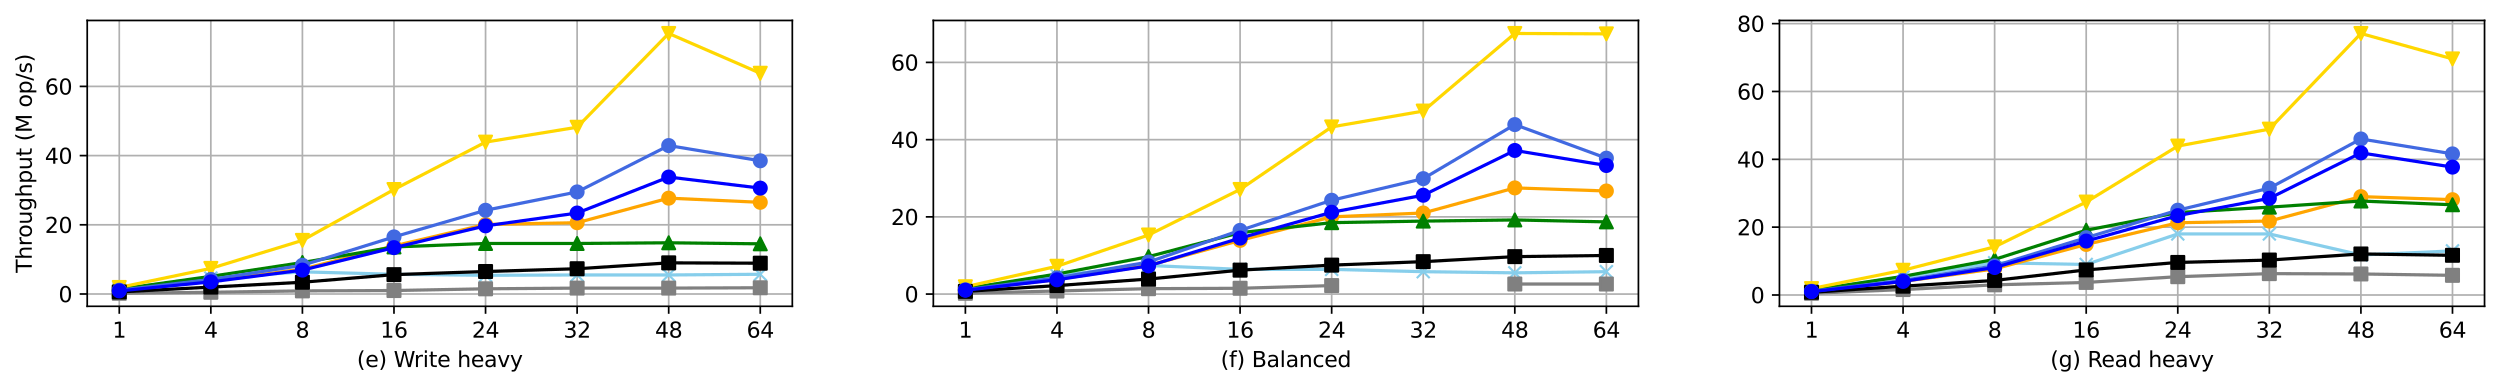 <?xml version="1.0" encoding="utf-8" standalone="no"?>
<!DOCTYPE svg PUBLIC "-//W3C//DTD SVG 1.1//EN"
  "http://www.w3.org/Graphics/SVG/1.1/DTD/svg11.dtd">
<svg height="180.143pt" version="1.1" viewBox="0 0 1163.803 180.143" width="1163.803pt" xmlns="http://www.w3.org/2000/svg" xmlns:xlink="http://www.w3.org/1999/xlink">
 <defs>
  <style type="text/css">*{stroke-linecap:butt;stroke-linejoin:round;}</style>
 </defs>
 <g id="figure_1">
  <g id="patch_1">
   <path d="M 0 180.143 
L 1163.803 180.143 
L 1163.803 -0 
L 0 -0 
z
" style="fill:#ffffff;"/>
  </g>
  <g id="axes_1">
   <g id="patch_2">
    <path d="M 40.603 142.587 
L 368.838 142.587 
L 368.838 9.531 
L 40.603 9.531 
z
" style="fill:#ffffff;"/>
   </g>
   <g id="matplotlib.axis_1">
    <g id="xtick_1">
     <g id="line2d_1">
      <path clip-path="url(#pb7a0782186)" d="M 55.523 142.587 
L 55.523 9.531 
" style="fill:none;stroke:#b0b0b0;stroke-linecap:square;stroke-width:0.8;"/>
     </g>
     <g id="line2d_2">
      <defs>
       <path d="M 0 0 
L 0 3.5 
" id="m0da05a556c" style="stroke:#000000;stroke-width:0.8;"/>
      </defs>
      <g>
       <use style="stroke:#000000;stroke-width:0.8;" x="55.523" xlink:href="#m0da05a556c" y="142.587"/>
      </g>
     </g>
     <g id="text_1">
      <!-- 1 -->
      <g transform="translate(52.342 157.185)scale(0.1 -0.1)">
       <defs>
        <path d="M 794 531 
L 1825 531 
L 1825 4091 
L 703 3866 
L 703 4441 
L 1819 4666 
L 2450 4666 
L 2450 531 
L 3481 531 
L 3481 0 
L 794 0 
L 794 531 
z
" id="DejaVuSans-31" transform="scale(0.016)"/>
       </defs>
       <use xlink:href="#DejaVuSans-31"/>
      </g>
     </g>
    </g>
    <g id="xtick_2">
     <g id="line2d_3">
      <path clip-path="url(#pb7a0782186)" d="M 98.151 142.587 
L 98.151 9.531 
" style="fill:none;stroke:#b0b0b0;stroke-linecap:square;stroke-width:0.8;"/>
     </g>
     <g id="line2d_4">
      <g>
       <use style="stroke:#000000;stroke-width:0.8;" x="98.151" xlink:href="#m0da05a556c" y="142.587"/>
      </g>
     </g>
     <g id="text_2">
      <!-- 4 -->
      <g transform="translate(94.97 157.185)scale(0.1 -0.1)">
       <defs>
        <path d="M 2419 4116 
L 825 1625 
L 2419 1625 
L 2419 4116 
z
M 2253 4666 
L 3047 4666 
L 3047 1625 
L 3713 1625 
L 3713 1100 
L 3047 1100 
L 3047 0 
L 2419 0 
L 2419 1100 
L 313 1100 
L 313 1709 
L 2253 4666 
z
" id="DejaVuSans-34" transform="scale(0.016)"/>
       </defs>
       <use xlink:href="#DejaVuSans-34"/>
      </g>
     </g>
    </g>
    <g id="xtick_3">
     <g id="line2d_5">
      <path clip-path="url(#pb7a0782186)" d="M 140.779 142.587 
L 140.779 9.531 
" style="fill:none;stroke:#b0b0b0;stroke-linecap:square;stroke-width:0.8;"/>
     </g>
     <g id="line2d_6">
      <g>
       <use style="stroke:#000000;stroke-width:0.8;" x="140.779" xlink:href="#m0da05a556c" y="142.587"/>
      </g>
     </g>
     <g id="text_3">
      <!-- 8 -->
      <g transform="translate(137.598 157.185)scale(0.1 -0.1)">
       <defs>
        <path d="M 2034 2216 
Q 1584 2216 1326 1975 
Q 1069 1734 1069 1313 
Q 1069 891 1326 650 
Q 1584 409 2034 409 
Q 2484 409 2743 651 
Q 3003 894 3003 1313 
Q 3003 1734 2745 1975 
Q 2488 2216 2034 2216 
z
M 1403 2484 
Q 997 2584 770 2862 
Q 544 3141 544 3541 
Q 544 4100 942 4425 
Q 1341 4750 2034 4750 
Q 2731 4750 3128 4425 
Q 3525 4100 3525 3541 
Q 3525 3141 3298 2862 
Q 3072 2584 2669 2484 
Q 3125 2378 3379 2068 
Q 3634 1759 3634 1313 
Q 3634 634 3220 271 
Q 2806 -91 2034 -91 
Q 1263 -91 848 271 
Q 434 634 434 1313 
Q 434 1759 690 2068 
Q 947 2378 1403 2484 
z
M 1172 3481 
Q 1172 3119 1398 2916 
Q 1625 2713 2034 2713 
Q 2441 2713 2670 2916 
Q 2900 3119 2900 3481 
Q 2900 3844 2670 4047 
Q 2441 4250 2034 4250 
Q 1625 4250 1398 4047 
Q 1172 3844 1172 3481 
z
" id="DejaVuSans-38" transform="scale(0.016)"/>
       </defs>
       <use xlink:href="#DejaVuSans-38"/>
      </g>
     </g>
    </g>
    <g id="xtick_4">
     <g id="line2d_7">
      <path clip-path="url(#pb7a0782186)" d="M 183.407 142.587 
L 183.407 9.531 
" style="fill:none;stroke:#b0b0b0;stroke-linecap:square;stroke-width:0.8;"/>
     </g>
     <g id="line2d_8">
      <g>
       <use style="stroke:#000000;stroke-width:0.8;" x="183.407" xlink:href="#m0da05a556c" y="142.587"/>
      </g>
     </g>
     <g id="text_4">
      <!-- 16 -->
      <g transform="translate(177.044 157.185)scale(0.1 -0.1)">
       <defs>
        <path d="M 2113 2584 
Q 1688 2584 1439 2293 
Q 1191 2003 1191 1497 
Q 1191 994 1439 701 
Q 1688 409 2113 409 
Q 2538 409 2786 701 
Q 3034 994 3034 1497 
Q 3034 2003 2786 2293 
Q 2538 2584 2113 2584 
z
M 3366 4563 
L 3366 3988 
Q 3128 4100 2886 4159 
Q 2644 4219 2406 4219 
Q 1781 4219 1451 3797 
Q 1122 3375 1075 2522 
Q 1259 2794 1537 2939 
Q 1816 3084 2150 3084 
Q 2853 3084 3261 2657 
Q 3669 2231 3669 1497 
Q 3669 778 3244 343 
Q 2819 -91 2113 -91 
Q 1303 -91 875 529 
Q 447 1150 447 2328 
Q 447 3434 972 4092 
Q 1497 4750 2381 4750 
Q 2619 4750 2861 4703 
Q 3103 4656 3366 4563 
z
" id="DejaVuSans-36" transform="scale(0.016)"/>
       </defs>
       <use xlink:href="#DejaVuSans-31"/>
       <use x="63.623" xlink:href="#DejaVuSans-36"/>
      </g>
     </g>
    </g>
    <g id="xtick_5">
     <g id="line2d_9">
      <path clip-path="url(#pb7a0782186)" d="M 226.035 142.587 
L 226.035 9.531 
" style="fill:none;stroke:#b0b0b0;stroke-linecap:square;stroke-width:0.8;"/>
     </g>
     <g id="line2d_10">
      <g>
       <use style="stroke:#000000;stroke-width:0.8;" x="226.035" xlink:href="#m0da05a556c" y="142.587"/>
      </g>
     </g>
     <g id="text_5">
      <!-- 24 -->
      <g transform="translate(219.672 157.185)scale(0.1 -0.1)">
       <defs>
        <path d="M 1228 531 
L 3431 531 
L 3431 0 
L 469 0 
L 469 531 
Q 828 903 1448 1529 
Q 2069 2156 2228 2338 
Q 2531 2678 2651 2914 
Q 2772 3150 2772 3378 
Q 2772 3750 2511 3984 
Q 2250 4219 1831 4219 
Q 1534 4219 1204 4116 
Q 875 4013 500 3803 
L 500 4441 
Q 881 4594 1212 4672 
Q 1544 4750 1819 4750 
Q 2544 4750 2975 4387 
Q 3406 4025 3406 3419 
Q 3406 3131 3298 2873 
Q 3191 2616 2906 2266 
Q 2828 2175 2409 1742 
Q 1991 1309 1228 531 
z
" id="DejaVuSans-32" transform="scale(0.016)"/>
       </defs>
       <use xlink:href="#DejaVuSans-32"/>
       <use x="63.623" xlink:href="#DejaVuSans-34"/>
      </g>
     </g>
    </g>
    <g id="xtick_6">
     <g id="line2d_11">
      <path clip-path="url(#pb7a0782186)" d="M 268.663 142.587 
L 268.663 9.531 
" style="fill:none;stroke:#b0b0b0;stroke-linecap:square;stroke-width:0.8;"/>
     </g>
     <g id="line2d_12">
      <g>
       <use style="stroke:#000000;stroke-width:0.8;" x="268.663" xlink:href="#m0da05a556c" y="142.587"/>
      </g>
     </g>
     <g id="text_6">
      <!-- 32 -->
      <g transform="translate(262.3 157.185)scale(0.1 -0.1)">
       <defs>
        <path d="M 2597 2516 
Q 3050 2419 3304 2112 
Q 3559 1806 3559 1356 
Q 3559 666 3084 287 
Q 2609 -91 1734 -91 
Q 1441 -91 1130 -33 
Q 819 25 488 141 
L 488 750 
Q 750 597 1062 519 
Q 1375 441 1716 441 
Q 2309 441 2620 675 
Q 2931 909 2931 1356 
Q 2931 1769 2642 2001 
Q 2353 2234 1838 2234 
L 1294 2234 
L 1294 2753 
L 1863 2753 
Q 2328 2753 2575 2939 
Q 2822 3125 2822 3475 
Q 2822 3834 2567 4026 
Q 2313 4219 1838 4219 
Q 1578 4219 1281 4162 
Q 984 4106 628 3988 
L 628 4550 
Q 988 4650 1302 4700 
Q 1616 4750 1894 4750 
Q 2613 4750 3031 4423 
Q 3450 4097 3450 3541 
Q 3450 3153 3228 2886 
Q 3006 2619 2597 2516 
z
" id="DejaVuSans-33" transform="scale(0.016)"/>
       </defs>
       <use xlink:href="#DejaVuSans-33"/>
       <use x="63.623" xlink:href="#DejaVuSans-32"/>
      </g>
     </g>
    </g>
    <g id="xtick_7">
     <g id="line2d_13">
      <path clip-path="url(#pb7a0782186)" d="M 311.291 142.587 
L 311.291 9.531 
" style="fill:none;stroke:#b0b0b0;stroke-linecap:square;stroke-width:0.8;"/>
     </g>
     <g id="line2d_14">
      <g>
       <use style="stroke:#000000;stroke-width:0.8;" x="311.291" xlink:href="#m0da05a556c" y="142.587"/>
      </g>
     </g>
     <g id="text_7">
      <!-- 48 -->
      <g transform="translate(304.928 157.185)scale(0.1 -0.1)">
       <use xlink:href="#DejaVuSans-34"/>
       <use x="63.623" xlink:href="#DejaVuSans-38"/>
      </g>
     </g>
    </g>
    <g id="xtick_8">
     <g id="line2d_15">
      <path clip-path="url(#pb7a0782186)" d="M 353.919 142.587 
L 353.919 9.531 
" style="fill:none;stroke:#b0b0b0;stroke-linecap:square;stroke-width:0.8;"/>
     </g>
     <g id="line2d_16">
      <g>
       <use style="stroke:#000000;stroke-width:0.8;" x="353.919" xlink:href="#m0da05a556c" y="142.587"/>
      </g>
     </g>
     <g id="text_8">
      <!-- 64 -->
      <g transform="translate(347.556 157.185)scale(0.1 -0.1)">
       <use xlink:href="#DejaVuSans-36"/>
       <use x="63.623" xlink:href="#DejaVuSans-34"/>
      </g>
     </g>
    </g>
    <g id="text_9">
     <!-- (e) Write heavy -->
     <g transform="translate(166.136 170.863)scale(0.1 -0.1)">
      <defs>
       <path d="M 1984 4856 
Q 1566 4138 1362 3434 
Q 1159 2731 1159 2009 
Q 1159 1288 1364 580 
Q 1569 -128 1984 -844 
L 1484 -844 
Q 1016 -109 783 600 
Q 550 1309 550 2009 
Q 550 2706 781 3412 
Q 1013 4119 1484 4856 
L 1984 4856 
z
" id="DejaVuSans-28" transform="scale(0.016)"/>
       <path d="M 3597 1894 
L 3597 1613 
L 953 1613 
Q 991 1019 1311 708 
Q 1631 397 2203 397 
Q 2534 397 2845 478 
Q 3156 559 3463 722 
L 3463 178 
Q 3153 47 2828 -22 
Q 2503 -91 2169 -91 
Q 1331 -91 842 396 
Q 353 884 353 1716 
Q 353 2575 817 3079 
Q 1281 3584 2069 3584 
Q 2775 3584 3186 3129 
Q 3597 2675 3597 1894 
z
M 3022 2063 
Q 3016 2534 2758 2815 
Q 2500 3097 2075 3097 
Q 1594 3097 1305 2825 
Q 1016 2553 972 2059 
L 3022 2063 
z
" id="DejaVuSans-65" transform="scale(0.016)"/>
       <path d="M 513 4856 
L 1013 4856 
Q 1481 4119 1714 3412 
Q 1947 2706 1947 2009 
Q 1947 1309 1714 600 
Q 1481 -109 1013 -844 
L 513 -844 
Q 928 -128 1133 580 
Q 1338 1288 1338 2009 
Q 1338 2731 1133 3434 
Q 928 4138 513 4856 
z
" id="DejaVuSans-29" transform="scale(0.016)"/>
       <path id="DejaVuSans-20" transform="scale(0.016)"/>
       <path d="M 213 4666 
L 850 4666 
L 1831 722 
L 2809 4666 
L 3519 4666 
L 4500 722 
L 5478 4666 
L 6119 4666 
L 4947 0 
L 4153 0 
L 3169 4050 
L 2175 0 
L 1381 0 
L 213 4666 
z
" id="DejaVuSans-57" transform="scale(0.016)"/>
       <path d="M 2631 2963 
Q 2534 3019 2420 3045 
Q 2306 3072 2169 3072 
Q 1681 3072 1420 2755 
Q 1159 2438 1159 1844 
L 1159 0 
L 581 0 
L 581 3500 
L 1159 3500 
L 1159 2956 
Q 1341 3275 1631 3429 
Q 1922 3584 2338 3584 
Q 2397 3584 2469 3576 
Q 2541 3569 2628 3553 
L 2631 2963 
z
" id="DejaVuSans-72" transform="scale(0.016)"/>
       <path d="M 603 3500 
L 1178 3500 
L 1178 0 
L 603 0 
L 603 3500 
z
M 603 4863 
L 1178 4863 
L 1178 4134 
L 603 4134 
L 603 4863 
z
" id="DejaVuSans-69" transform="scale(0.016)"/>
       <path d="M 1172 4494 
L 1172 3500 
L 2356 3500 
L 2356 3053 
L 1172 3053 
L 1172 1153 
Q 1172 725 1289 603 
Q 1406 481 1766 481 
L 2356 481 
L 2356 0 
L 1766 0 
Q 1100 0 847 248 
Q 594 497 594 1153 
L 594 3053 
L 172 3053 
L 172 3500 
L 594 3500 
L 594 4494 
L 1172 4494 
z
" id="DejaVuSans-74" transform="scale(0.016)"/>
       <path d="M 3513 2113 
L 3513 0 
L 2938 0 
L 2938 2094 
Q 2938 2591 2744 2837 
Q 2550 3084 2163 3084 
Q 1697 3084 1428 2787 
Q 1159 2491 1159 1978 
L 1159 0 
L 581 0 
L 581 4863 
L 1159 4863 
L 1159 2956 
Q 1366 3272 1645 3428 
Q 1925 3584 2291 3584 
Q 2894 3584 3203 3211 
Q 3513 2838 3513 2113 
z
" id="DejaVuSans-68" transform="scale(0.016)"/>
       <path d="M 2194 1759 
Q 1497 1759 1228 1600 
Q 959 1441 959 1056 
Q 959 750 1161 570 
Q 1363 391 1709 391 
Q 2188 391 2477 730 
Q 2766 1069 2766 1631 
L 2766 1759 
L 2194 1759 
z
M 3341 1997 
L 3341 0 
L 2766 0 
L 2766 531 
Q 2569 213 2275 61 
Q 1981 -91 1556 -91 
Q 1019 -91 701 211 
Q 384 513 384 1019 
Q 384 1609 779 1909 
Q 1175 2209 1959 2209 
L 2766 2209 
L 2766 2266 
Q 2766 2663 2505 2880 
Q 2244 3097 1772 3097 
Q 1472 3097 1187 3025 
Q 903 2953 641 2809 
L 641 3341 
Q 956 3463 1253 3523 
Q 1550 3584 1831 3584 
Q 2591 3584 2966 3190 
Q 3341 2797 3341 1997 
z
" id="DejaVuSans-61" transform="scale(0.016)"/>
       <path d="M 191 3500 
L 800 3500 
L 1894 563 
L 2988 3500 
L 3597 3500 
L 2284 0 
L 1503 0 
L 191 3500 
z
" id="DejaVuSans-76" transform="scale(0.016)"/>
       <path d="M 2059 -325 
Q 1816 -950 1584 -1140 
Q 1353 -1331 966 -1331 
L 506 -1331 
L 506 -850 
L 844 -850 
Q 1081 -850 1212 -737 
Q 1344 -625 1503 -206 
L 1606 56 
L 191 3500 
L 800 3500 
L 1894 763 
L 2988 3500 
L 3597 3500 
L 2059 -325 
z
" id="DejaVuSans-79" transform="scale(0.016)"/>
      </defs>
      <use xlink:href="#DejaVuSans-28"/>
      <use x="39.014" xlink:href="#DejaVuSans-65"/>
      <use x="100.537" xlink:href="#DejaVuSans-29"/>
      <use x="139.551" xlink:href="#DejaVuSans-20"/>
      <use x="171.338" xlink:href="#DejaVuSans-57"/>
      <use x="265.715" xlink:href="#DejaVuSans-72"/>
      <use x="306.828" xlink:href="#DejaVuSans-69"/>
      <use x="334.611" xlink:href="#DejaVuSans-74"/>
      <use x="373.82" xlink:href="#DejaVuSans-65"/>
      <use x="435.344" xlink:href="#DejaVuSans-20"/>
      <use x="467.131" xlink:href="#DejaVuSans-68"/>
      <use x="530.51" xlink:href="#DejaVuSans-65"/>
      <use x="592.033" xlink:href="#DejaVuSans-61"/>
      <use x="653.312" xlink:href="#DejaVuSans-76"/>
      <use x="712.492" xlink:href="#DejaVuSans-79"/>
     </g>
    </g>
   </g>
   <g id="matplotlib.axis_2">
    <g id="ytick_1">
     <g id="line2d_17">
      <path clip-path="url(#pb7a0782186)" d="M 40.603 136.861 
L 368.838 136.861 
" style="fill:none;stroke:#b0b0b0;stroke-linecap:square;stroke-width:0.8;"/>
     </g>
     <g id="line2d_18">
      <defs>
       <path d="M 0 0 
L -3.5 0 
" id="ma6fef5540c" style="stroke:#000000;stroke-width:0.8;"/>
      </defs>
      <g>
       <use style="stroke:#000000;stroke-width:0.8;" x="40.603" xlink:href="#ma6fef5540c" y="136.861"/>
      </g>
     </g>
     <g id="text_10">
      <!-- 0 -->
      <g transform="translate(27.241 140.66)scale(0.1 -0.1)">
       <defs>
        <path d="M 2034 4250 
Q 1547 4250 1301 3770 
Q 1056 3291 1056 2328 
Q 1056 1369 1301 889 
Q 1547 409 2034 409 
Q 2525 409 2770 889 
Q 3016 1369 3016 2328 
Q 3016 3291 2770 3770 
Q 2525 4250 2034 4250 
z
M 2034 4750 
Q 2819 4750 3233 4129 
Q 3647 3509 3647 2328 
Q 3647 1150 3233 529 
Q 2819 -91 2034 -91 
Q 1250 -91 836 529 
Q 422 1150 422 2328 
Q 422 3509 836 4129 
Q 1250 4750 2034 4750 
z
" id="DejaVuSans-30" transform="scale(0.016)"/>
       </defs>
       <use xlink:href="#DejaVuSans-30"/>
      </g>
     </g>
    </g>
    <g id="ytick_2">
     <g id="line2d_19">
      <path clip-path="url(#pb7a0782186)" d="M 40.603 104.648 
L 368.838 104.648 
" style="fill:none;stroke:#b0b0b0;stroke-linecap:square;stroke-width:0.8;"/>
     </g>
     <g id="line2d_20">
      <g>
       <use style="stroke:#000000;stroke-width:0.8;" x="40.603" xlink:href="#ma6fef5540c" y="104.648"/>
      </g>
     </g>
     <g id="text_11">
      <!-- 20 -->
      <g transform="translate(20.878 108.447)scale(0.1 -0.1)">
       <use xlink:href="#DejaVuSans-32"/>
       <use x="63.623" xlink:href="#DejaVuSans-30"/>
      </g>
     </g>
    </g>
    <g id="ytick_3">
     <g id="line2d_21">
      <path clip-path="url(#pb7a0782186)" d="M 40.603 72.435 
L 368.838 72.435 
" style="fill:none;stroke:#b0b0b0;stroke-linecap:square;stroke-width:0.8;"/>
     </g>
     <g id="line2d_22">
      <g>
       <use style="stroke:#000000;stroke-width:0.8;" x="40.603" xlink:href="#ma6fef5540c" y="72.435"/>
      </g>
     </g>
     <g id="text_12">
      <!-- 40 -->
      <g transform="translate(20.878 76.234)scale(0.1 -0.1)">
       <use xlink:href="#DejaVuSans-34"/>
       <use x="63.623" xlink:href="#DejaVuSans-30"/>
      </g>
     </g>
    </g>
    <g id="ytick_4">
     <g id="line2d_23">
      <path clip-path="url(#pb7a0782186)" d="M 40.603 40.222 
L 368.838 40.222 
" style="fill:none;stroke:#b0b0b0;stroke-linecap:square;stroke-width:0.8;"/>
     </g>
     <g id="line2d_24">
      <g>
       <use style="stroke:#000000;stroke-width:0.8;" x="40.603" xlink:href="#ma6fef5540c" y="40.222"/>
      </g>
     </g>
     <g id="text_13">
      <!-- 60 -->
      <g transform="translate(20.878 44.021)scale(0.1 -0.1)">
       <use xlink:href="#DejaVuSans-36"/>
       <use x="63.623" xlink:href="#DejaVuSans-30"/>
      </g>
     </g>
    </g>
    <g id="text_14">
     <!-- Throughput (M op/s) -->
     <g transform="translate(14.798 127.015)rotate(-90)scale(0.1 -0.1)">
      <defs>
       <path d="M -19 4666 
L 3928 4666 
L 3928 4134 
L 2272 4134 
L 2272 0 
L 1638 0 
L 1638 4134 
L -19 4134 
L -19 4666 
z
" id="DejaVuSans-54" transform="scale(0.016)"/>
       <path d="M 1959 3097 
Q 1497 3097 1228 2736 
Q 959 2375 959 1747 
Q 959 1119 1226 758 
Q 1494 397 1959 397 
Q 2419 397 2687 759 
Q 2956 1122 2956 1747 
Q 2956 2369 2687 2733 
Q 2419 3097 1959 3097 
z
M 1959 3584 
Q 2709 3584 3137 3096 
Q 3566 2609 3566 1747 
Q 3566 888 3137 398 
Q 2709 -91 1959 -91 
Q 1206 -91 779 398 
Q 353 888 353 1747 
Q 353 2609 779 3096 
Q 1206 3584 1959 3584 
z
" id="DejaVuSans-6f" transform="scale(0.016)"/>
       <path d="M 544 1381 
L 544 3500 
L 1119 3500 
L 1119 1403 
Q 1119 906 1312 657 
Q 1506 409 1894 409 
Q 2359 409 2629 706 
Q 2900 1003 2900 1516 
L 2900 3500 
L 3475 3500 
L 3475 0 
L 2900 0 
L 2900 538 
Q 2691 219 2414 64 
Q 2138 -91 1772 -91 
Q 1169 -91 856 284 
Q 544 659 544 1381 
z
M 1991 3584 
L 1991 3584 
z
" id="DejaVuSans-75" transform="scale(0.016)"/>
       <path d="M 2906 1791 
Q 2906 2416 2648 2759 
Q 2391 3103 1925 3103 
Q 1463 3103 1205 2759 
Q 947 2416 947 1791 
Q 947 1169 1205 825 
Q 1463 481 1925 481 
Q 2391 481 2648 825 
Q 2906 1169 2906 1791 
z
M 3481 434 
Q 3481 -459 3084 -895 
Q 2688 -1331 1869 -1331 
Q 1566 -1331 1297 -1286 
Q 1028 -1241 775 -1147 
L 775 -588 
Q 1028 -725 1275 -790 
Q 1522 -856 1778 -856 
Q 2344 -856 2625 -561 
Q 2906 -266 2906 331 
L 2906 616 
Q 2728 306 2450 153 
Q 2172 0 1784 0 
Q 1141 0 747 490 
Q 353 981 353 1791 
Q 353 2603 747 3093 
Q 1141 3584 1784 3584 
Q 2172 3584 2450 3431 
Q 2728 3278 2906 2969 
L 2906 3500 
L 3481 3500 
L 3481 434 
z
" id="DejaVuSans-67" transform="scale(0.016)"/>
       <path d="M 1159 525 
L 1159 -1331 
L 581 -1331 
L 581 3500 
L 1159 3500 
L 1159 2969 
Q 1341 3281 1617 3432 
Q 1894 3584 2278 3584 
Q 2916 3584 3314 3078 
Q 3713 2572 3713 1747 
Q 3713 922 3314 415 
Q 2916 -91 2278 -91 
Q 1894 -91 1617 61 
Q 1341 213 1159 525 
z
M 3116 1747 
Q 3116 2381 2855 2742 
Q 2594 3103 2138 3103 
Q 1681 3103 1420 2742 
Q 1159 2381 1159 1747 
Q 1159 1113 1420 752 
Q 1681 391 2138 391 
Q 2594 391 2855 752 
Q 3116 1113 3116 1747 
z
" id="DejaVuSans-70" transform="scale(0.016)"/>
       <path d="M 628 4666 
L 1569 4666 
L 2759 1491 
L 3956 4666 
L 4897 4666 
L 4897 0 
L 4281 0 
L 4281 4097 
L 3078 897 
L 2444 897 
L 1241 4097 
L 1241 0 
L 628 0 
L 628 4666 
z
" id="DejaVuSans-4d" transform="scale(0.016)"/>
       <path d="M 1625 4666 
L 2156 4666 
L 531 -594 
L 0 -594 
L 1625 4666 
z
" id="DejaVuSans-2f" transform="scale(0.016)"/>
       <path d="M 2834 3397 
L 2834 2853 
Q 2591 2978 2328 3040 
Q 2066 3103 1784 3103 
Q 1356 3103 1142 2972 
Q 928 2841 928 2578 
Q 928 2378 1081 2264 
Q 1234 2150 1697 2047 
L 1894 2003 
Q 2506 1872 2764 1633 
Q 3022 1394 3022 966 
Q 3022 478 2636 193 
Q 2250 -91 1575 -91 
Q 1294 -91 989 -36 
Q 684 19 347 128 
L 347 722 
Q 666 556 975 473 
Q 1284 391 1588 391 
Q 1994 391 2212 530 
Q 2431 669 2431 922 
Q 2431 1156 2273 1281 
Q 2116 1406 1581 1522 
L 1381 1569 
Q 847 1681 609 1914 
Q 372 2147 372 2553 
Q 372 3047 722 3315 
Q 1072 3584 1716 3584 
Q 2034 3584 2315 3537 
Q 2597 3491 2834 3397 
z
" id="DejaVuSans-73" transform="scale(0.016)"/>
      </defs>
      <use xlink:href="#DejaVuSans-54"/>
      <use x="61.084" xlink:href="#DejaVuSans-68"/>
      <use x="124.463" xlink:href="#DejaVuSans-72"/>
      <use x="163.326" xlink:href="#DejaVuSans-6f"/>
      <use x="224.508" xlink:href="#DejaVuSans-75"/>
      <use x="287.887" xlink:href="#DejaVuSans-67"/>
      <use x="351.363" xlink:href="#DejaVuSans-68"/>
      <use x="414.742" xlink:href="#DejaVuSans-70"/>
      <use x="478.219" xlink:href="#DejaVuSans-75"/>
      <use x="541.598" xlink:href="#DejaVuSans-74"/>
      <use x="580.807" xlink:href="#DejaVuSans-20"/>
      <use x="612.594" xlink:href="#DejaVuSans-28"/>
      <use x="651.607" xlink:href="#DejaVuSans-4d"/>
      <use x="737.887" xlink:href="#DejaVuSans-20"/>
      <use x="769.674" xlink:href="#DejaVuSans-6f"/>
      <use x="830.855" xlink:href="#DejaVuSans-70"/>
      <use x="894.332" xlink:href="#DejaVuSans-2f"/>
      <use x="928.023" xlink:href="#DejaVuSans-73"/>
      <use x="980.123" xlink:href="#DejaVuSans-29"/>
     </g>
    </g>
   </g>
   <g id="line2d_25">
    <path clip-path="url(#pb7a0782186)" d="M 55.523 134.445 
L 98.151 129.452 
L 140.779 126.553 
L 183.407 127.68 
L 226.035 128.163 
L 268.663 128.002 
L 311.291 128.002 
L 353.919 127.68 
" style="fill:none;stroke:#87ceeb;stroke-linecap:square;stroke-width:1.5;"/>
    <defs>
     <path d="M -3 3 
L 3 -3 
M -3 -3 
L 3 3 
" id="m1a6fd40dbf" style="stroke:#87ceeb;"/>
    </defs>
    <g clip-path="url(#pb7a0782186)">
     <use style="fill:#87ceeb;stroke:#87ceeb;" x="55.523" xlink:href="#m1a6fd40dbf" y="134.445"/>
     <use style="fill:#87ceeb;stroke:#87ceeb;" x="98.151" xlink:href="#m1a6fd40dbf" y="129.452"/>
     <use style="fill:#87ceeb;stroke:#87ceeb;" x="140.779" xlink:href="#m1a6fd40dbf" y="126.553"/>
     <use style="fill:#87ceeb;stroke:#87ceeb;" x="183.407" xlink:href="#m1a6fd40dbf" y="127.68"/>
     <use style="fill:#87ceeb;stroke:#87ceeb;" x="226.035" xlink:href="#m1a6fd40dbf" y="128.163"/>
     <use style="fill:#87ceeb;stroke:#87ceeb;" x="268.663" xlink:href="#m1a6fd40dbf" y="128.002"/>
     <use style="fill:#87ceeb;stroke:#87ceeb;" x="311.291" xlink:href="#m1a6fd40dbf" y="128.002"/>
     <use style="fill:#87ceeb;stroke:#87ceeb;" x="353.919" xlink:href="#m1a6fd40dbf" y="127.68"/>
    </g>
   </g>
   <g id="line2d_26">
    <path clip-path="url(#pb7a0782186)" d="M 55.523 135.25 
L 98.151 130.901 
L 140.779 125.264 
L 183.407 114.473 
L 226.035 104.487 
L 268.663 103.681 
L 311.291 92.246 
L 353.919 94.178 
" style="fill:none;stroke:#ffa500;stroke-linecap:square;stroke-width:1.5;"/>
    <defs>
     <path d="M 0 3 
C 0.796 3 1.559 2.684 2.121 2.121 
C 2.684 1.559 3 0.796 3 0 
C 3 -0.796 2.684 -1.559 2.121 -2.121 
C 1.559 -2.684 0.796 -3 0 -3 
C -0.796 -3 -1.559 -2.684 -2.121 -2.121 
C -2.684 -1.559 -3 -0.796 -3 0 
C -3 0.796 -2.684 1.559 -2.121 2.121 
C -1.559 2.684 -0.796 3 0 3 
z
" id="m71dc94cf62" style="stroke:#ffa500;"/>
    </defs>
    <g clip-path="url(#pb7a0782186)">
     <use style="fill:#ffa500;stroke:#ffa500;" x="55.523" xlink:href="#m71dc94cf62" y="135.25"/>
     <use style="fill:#ffa500;stroke:#ffa500;" x="98.151" xlink:href="#m71dc94cf62" y="130.901"/>
     <use style="fill:#ffa500;stroke:#ffa500;" x="140.779" xlink:href="#m71dc94cf62" y="125.264"/>
     <use style="fill:#ffa500;stroke:#ffa500;" x="183.407" xlink:href="#m71dc94cf62" y="114.473"/>
     <use style="fill:#ffa500;stroke:#ffa500;" x="226.035" xlink:href="#m71dc94cf62" y="104.487"/>
     <use style="fill:#ffa500;stroke:#ffa500;" x="268.663" xlink:href="#m71dc94cf62" y="103.681"/>
     <use style="fill:#ffa500;stroke:#ffa500;" x="311.291" xlink:href="#m71dc94cf62" y="92.246"/>
     <use style="fill:#ffa500;stroke:#ffa500;" x="353.919" xlink:href="#m71dc94cf62" y="94.178"/>
    </g>
   </g>
   <g id="line2d_27">
    <path clip-path="url(#pb7a0782186)" d="M 55.523 134.606 
L 98.151 128.646 
L 140.779 122.204 
L 183.407 114.956 
L 226.035 113.345 
L 268.663 113.345 
L 311.291 113.023 
L 353.919 113.506 
" style="fill:none;stroke:#008000;stroke-linecap:square;stroke-width:1.5;"/>
    <defs>
     <path d="M 0 -3 
L -3 3 
L 3 3 
z
" id="m82ac02b6de" style="stroke:#008000;stroke-linejoin:miter;"/>
    </defs>
    <g clip-path="url(#pb7a0782186)">
     <use style="fill:#008000;stroke:#008000;stroke-linejoin:miter;" x="55.523" xlink:href="#m82ac02b6de" y="134.606"/>
     <use style="fill:#008000;stroke:#008000;stroke-linejoin:miter;" x="98.151" xlink:href="#m82ac02b6de" y="128.646"/>
     <use style="fill:#008000;stroke:#008000;stroke-linejoin:miter;" x="140.779" xlink:href="#m82ac02b6de" y="122.204"/>
     <use style="fill:#008000;stroke:#008000;stroke-linejoin:miter;" x="183.407" xlink:href="#m82ac02b6de" y="114.956"/>
     <use style="fill:#008000;stroke:#008000;stroke-linejoin:miter;" x="226.035" xlink:href="#m82ac02b6de" y="113.345"/>
     <use style="fill:#008000;stroke:#008000;stroke-linejoin:miter;" x="268.663" xlink:href="#m82ac02b6de" y="113.345"/>
     <use style="fill:#008000;stroke:#008000;stroke-linejoin:miter;" x="311.291" xlink:href="#m82ac02b6de" y="113.023"/>
     <use style="fill:#008000;stroke:#008000;stroke-linejoin:miter;" x="353.919" xlink:href="#m82ac02b6de" y="113.506"/>
    </g>
   </g>
   <g id="line2d_28">
    <path clip-path="url(#pb7a0782186)" d="M 55.523 133.801 
L 98.151 124.942 
L 140.779 111.896 
L 183.407 88.219 
L 226.035 66.153 
L 268.663 59.227 
L 311.291 15.579 
L 353.919 34.101 
" style="fill:none;stroke:#ffd700;stroke-linecap:square;stroke-width:1.5;"/>
    <defs>
     <path d="M -0 3 
L 3 -3 
L -3 -3 
z
" id="m6b01f909c4" style="stroke:#ffd700;stroke-linejoin:miter;"/>
    </defs>
    <g clip-path="url(#pb7a0782186)">
     <use style="fill:#ffd700;stroke:#ffd700;stroke-linejoin:miter;" x="55.523" xlink:href="#m6b01f909c4" y="133.801"/>
     <use style="fill:#ffd700;stroke:#ffd700;stroke-linejoin:miter;" x="98.151" xlink:href="#m6b01f909c4" y="124.942"/>
     <use style="fill:#ffd700;stroke:#ffd700;stroke-linejoin:miter;" x="140.779" xlink:href="#m6b01f909c4" y="111.896"/>
     <use style="fill:#ffd700;stroke:#ffd700;stroke-linejoin:miter;" x="183.407" xlink:href="#m6b01f909c4" y="88.219"/>
     <use style="fill:#ffd700;stroke:#ffd700;stroke-linejoin:miter;" x="226.035" xlink:href="#m6b01f909c4" y="66.153"/>
     <use style="fill:#ffd700;stroke:#ffd700;stroke-linejoin:miter;" x="268.663" xlink:href="#m6b01f909c4" y="59.227"/>
     <use style="fill:#ffd700;stroke:#ffd700;stroke-linejoin:miter;" x="311.291" xlink:href="#m6b01f909c4" y="15.579"/>
     <use style="fill:#ffd700;stroke:#ffd700;stroke-linejoin:miter;" x="353.919" xlink:href="#m6b01f909c4" y="34.101"/>
    </g>
   </g>
   <g id="line2d_29">
    <path clip-path="url(#pb7a0782186)" d="M 55.523 136.539 
L 98.151 136.055 
L 140.779 135.411 
L 183.407 135.25 
L 226.035 134.445 
L 268.663 134.123 
L 311.291 134.123 
L 353.919 133.962 
" style="fill:none;stroke:#808080;stroke-linecap:square;stroke-width:1.5;"/>
    <defs>
     <path d="M -3 3 
L 3 3 
L 3 -3 
L -3 -3 
z
" id="m691c9239c1" style="stroke:#808080;stroke-linejoin:miter;"/>
    </defs>
    <g clip-path="url(#pb7a0782186)">
     <use style="fill:#808080;stroke:#808080;stroke-linejoin:miter;" x="55.523" xlink:href="#m691c9239c1" y="136.539"/>
     <use style="fill:#808080;stroke:#808080;stroke-linejoin:miter;" x="98.151" xlink:href="#m691c9239c1" y="136.055"/>
     <use style="fill:#808080;stroke:#808080;stroke-linejoin:miter;" x="140.779" xlink:href="#m691c9239c1" y="135.411"/>
     <use style="fill:#808080;stroke:#808080;stroke-linejoin:miter;" x="183.407" xlink:href="#m691c9239c1" y="135.25"/>
     <use style="fill:#808080;stroke:#808080;stroke-linejoin:miter;" x="226.035" xlink:href="#m691c9239c1" y="134.445"/>
     <use style="fill:#808080;stroke:#808080;stroke-linejoin:miter;" x="268.663" xlink:href="#m691c9239c1" y="134.123"/>
     <use style="fill:#808080;stroke:#808080;stroke-linejoin:miter;" x="311.291" xlink:href="#m691c9239c1" y="134.123"/>
     <use style="fill:#808080;stroke:#808080;stroke-linejoin:miter;" x="353.919" xlink:href="#m691c9239c1" y="133.962"/>
    </g>
   </g>
   <g id="line2d_30">
    <path clip-path="url(#pb7a0782186)" d="M 55.523 135.894 
L 98.151 133.639 
L 140.779 131.385 
L 183.407 127.841 
L 226.035 126.392 
L 268.663 125.103 
L 311.291 122.365 
L 353.919 122.526 
" style="fill:none;stroke:#000000;stroke-linecap:square;stroke-width:1.5;"/>
    <defs>
     <path d="M -3 3 
L 3 3 
L 3 -3 
L -3 -3 
z
" id="mff76060a44" style="stroke:#000000;stroke-linejoin:miter;"/>
    </defs>
    <g clip-path="url(#pb7a0782186)">
     <use style="stroke:#000000;stroke-linejoin:miter;" x="55.523" xlink:href="#mff76060a44" y="135.894"/>
     <use style="stroke:#000000;stroke-linejoin:miter;" x="98.151" xlink:href="#mff76060a44" y="133.639"/>
     <use style="stroke:#000000;stroke-linejoin:miter;" x="140.779" xlink:href="#mff76060a44" y="131.385"/>
     <use style="stroke:#000000;stroke-linejoin:miter;" x="183.407" xlink:href="#mff76060a44" y="127.841"/>
     <use style="stroke:#000000;stroke-linejoin:miter;" x="226.035" xlink:href="#mff76060a44" y="126.392"/>
     <use style="stroke:#000000;stroke-linejoin:miter;" x="268.663" xlink:href="#mff76060a44" y="125.103"/>
     <use style="stroke:#000000;stroke-linejoin:miter;" x="311.291" xlink:href="#mff76060a44" y="122.365"/>
     <use style="stroke:#000000;stroke-linejoin:miter;" x="353.919" xlink:href="#mff76060a44" y="122.526"/>
    </g>
   </g>
   <g id="line2d_31">
    <path clip-path="url(#pb7a0782186)" d="M 55.523 135.089 
L 98.151 130.096 
L 140.779 123.492 
L 183.407 110.285 
L 226.035 97.883 
L 268.663 89.347 
L 311.291 67.764 
L 353.919 74.851 
" style="fill:none;stroke:#4169e1;stroke-linecap:square;stroke-width:1.5;"/>
    <defs>
     <path d="M 0 3 
C 0.796 3 1.559 2.684 2.121 2.121 
C 2.684 1.559 3 0.796 3 0 
C 3 -0.796 2.684 -1.559 2.121 -2.121 
C 1.559 -2.684 0.796 -3 0 -3 
C -0.796 -3 -1.559 -2.684 -2.121 -2.121 
C -2.684 -1.559 -3 -0.796 -3 0 
C -3 0.796 -2.684 1.559 -2.121 2.121 
C -1.559 2.684 -0.796 3 0 3 
z
" id="m2a0dc37eca" style="stroke:#4169e1;"/>
    </defs>
    <g clip-path="url(#pb7a0782186)">
     <use style="fill:#4169e1;stroke:#4169e1;" x="55.523" xlink:href="#m2a0dc37eca" y="135.089"/>
     <use style="fill:#4169e1;stroke:#4169e1;" x="98.151" xlink:href="#m2a0dc37eca" y="130.096"/>
     <use style="fill:#4169e1;stroke:#4169e1;" x="140.779" xlink:href="#m2a0dc37eca" y="123.492"/>
     <use style="fill:#4169e1;stroke:#4169e1;" x="183.407" xlink:href="#m2a0dc37eca" y="110.285"/>
     <use style="fill:#4169e1;stroke:#4169e1;" x="226.035" xlink:href="#m2a0dc37eca" y="97.883"/>
     <use style="fill:#4169e1;stroke:#4169e1;" x="268.663" xlink:href="#m2a0dc37eca" y="89.347"/>
     <use style="fill:#4169e1;stroke:#4169e1;" x="311.291" xlink:href="#m2a0dc37eca" y="67.764"/>
     <use style="fill:#4169e1;stroke:#4169e1;" x="353.919" xlink:href="#m2a0dc37eca" y="74.851"/>
    </g>
   </g>
   <g id="line2d_32">
    <path clip-path="url(#pb7a0782186)" d="M 55.523 135.411 
L 98.151 131.223 
L 140.779 125.747 
L 183.407 115.278 
L 226.035 105.131 
L 268.663 99.172 
L 311.291 82.421 
L 353.919 87.575 
" style="fill:none;stroke:#0000ff;stroke-linecap:square;stroke-width:1.5;"/>
    <defs>
     <path d="M 0 3 
C 0.796 3 1.559 2.684 2.121 2.121 
C 2.684 1.559 3 0.796 3 0 
C 3 -0.796 2.684 -1.559 2.121 -2.121 
C 1.559 -2.684 0.796 -3 0 -3 
C -0.796 -3 -1.559 -2.684 -2.121 -2.121 
C -2.684 -1.559 -3 -0.796 -3 0 
C -3 0.796 -2.684 1.559 -2.121 2.121 
C -1.559 2.684 -0.796 3 0 3 
z
" id="m4c4e9a2752" style="stroke:#0000ff;"/>
    </defs>
    <g clip-path="url(#pb7a0782186)">
     <use style="fill:#0000ff;stroke:#0000ff;" x="55.523" xlink:href="#m4c4e9a2752" y="135.411"/>
     <use style="fill:#0000ff;stroke:#0000ff;" x="98.151" xlink:href="#m4c4e9a2752" y="131.223"/>
     <use style="fill:#0000ff;stroke:#0000ff;" x="140.779" xlink:href="#m4c4e9a2752" y="125.747"/>
     <use style="fill:#0000ff;stroke:#0000ff;" x="183.407" xlink:href="#m4c4e9a2752" y="115.278"/>
     <use style="fill:#0000ff;stroke:#0000ff;" x="226.035" xlink:href="#m4c4e9a2752" y="105.131"/>
     <use style="fill:#0000ff;stroke:#0000ff;" x="268.663" xlink:href="#m4c4e9a2752" y="99.172"/>
     <use style="fill:#0000ff;stroke:#0000ff;" x="311.291" xlink:href="#m4c4e9a2752" y="82.421"/>
     <use style="fill:#0000ff;stroke:#0000ff;" x="353.919" xlink:href="#m4c4e9a2752" y="87.575"/>
    </g>
   </g>
   <g id="patch_3">
    <path d="M 40.603 142.587 
L 40.603 9.531 
" style="fill:none;stroke:#000000;stroke-linecap:square;stroke-linejoin:miter;stroke-width:0.8;"/>
   </g>
   <g id="patch_4">
    <path d="M 368.838 142.587 
L 368.838 9.531 
" style="fill:none;stroke:#000000;stroke-linecap:square;stroke-linejoin:miter;stroke-width:0.8;"/>
   </g>
   <g id="patch_5">
    <path d="M 40.603 142.587 
L 368.838 142.587 
" style="fill:none;stroke:#000000;stroke-linecap:square;stroke-linejoin:miter;stroke-width:0.8;"/>
   </g>
   <g id="patch_6">
    <path d="M 40.603 9.531 
L 368.838 9.531 
" style="fill:none;stroke:#000000;stroke-linecap:square;stroke-linejoin:miter;stroke-width:0.8;"/>
   </g>
  </g>
  <g id="axes_2">
   <g id="patch_7">
    <path d="M 434.485 142.587 
L 762.721 142.587 
L 762.721 9.531 
L 434.485 9.531 
z
" style="fill:#ffffff;"/>
   </g>
   <g id="matplotlib.axis_3">
    <g id="xtick_9">
     <g id="line2d_33">
      <path clip-path="url(#pb5742c1e51)" d="M 449.405 142.587 
L 449.405 9.531 
" style="fill:none;stroke:#b0b0b0;stroke-linecap:square;stroke-width:0.8;"/>
     </g>
     <g id="line2d_34">
      <g>
       <use style="stroke:#000000;stroke-width:0.8;" x="449.405" xlink:href="#m0da05a556c" y="142.587"/>
      </g>
     </g>
     <g id="text_15">
      <!-- 1 -->
      <g transform="translate(446.224 157.185)scale(0.1 -0.1)">
       <use xlink:href="#DejaVuSans-31"/>
      </g>
     </g>
    </g>
    <g id="xtick_10">
     <g id="line2d_35">
      <path clip-path="url(#pb5742c1e51)" d="M 492.033 142.587 
L 492.033 9.531 
" style="fill:none;stroke:#b0b0b0;stroke-linecap:square;stroke-width:0.8;"/>
     </g>
     <g id="line2d_36">
      <g>
       <use style="stroke:#000000;stroke-width:0.8;" x="492.033" xlink:href="#m0da05a556c" y="142.587"/>
      </g>
     </g>
     <g id="text_16">
      <!-- 4 -->
      <g transform="translate(488.852 157.185)scale(0.1 -0.1)">
       <use xlink:href="#DejaVuSans-34"/>
      </g>
     </g>
    </g>
    <g id="xtick_11">
     <g id="line2d_37">
      <path clip-path="url(#pb5742c1e51)" d="M 534.661 142.587 
L 534.661 9.531 
" style="fill:none;stroke:#b0b0b0;stroke-linecap:square;stroke-width:0.8;"/>
     </g>
     <g id="line2d_38">
      <g>
       <use style="stroke:#000000;stroke-width:0.8;" x="534.661" xlink:href="#m0da05a556c" y="142.587"/>
      </g>
     </g>
     <g id="text_17">
      <!-- 8 -->
      <g transform="translate(531.48 157.185)scale(0.1 -0.1)">
       <use xlink:href="#DejaVuSans-38"/>
      </g>
     </g>
    </g>
    <g id="xtick_12">
     <g id="line2d_39">
      <path clip-path="url(#pb5742c1e51)" d="M 577.289 142.587 
L 577.289 9.531 
" style="fill:none;stroke:#b0b0b0;stroke-linecap:square;stroke-width:0.8;"/>
     </g>
     <g id="line2d_40">
      <g>
       <use style="stroke:#000000;stroke-width:0.8;" x="577.289" xlink:href="#m0da05a556c" y="142.587"/>
      </g>
     </g>
     <g id="text_18">
      <!-- 16 -->
      <g transform="translate(570.927 157.185)scale(0.1 -0.1)">
       <use xlink:href="#DejaVuSans-31"/>
       <use x="63.623" xlink:href="#DejaVuSans-36"/>
      </g>
     </g>
    </g>
    <g id="xtick_13">
     <g id="line2d_41">
      <path clip-path="url(#pb5742c1e51)" d="M 619.917 142.587 
L 619.917 9.531 
" style="fill:none;stroke:#b0b0b0;stroke-linecap:square;stroke-width:0.8;"/>
     </g>
     <g id="line2d_42">
      <g>
       <use style="stroke:#000000;stroke-width:0.8;" x="619.917" xlink:href="#m0da05a556c" y="142.587"/>
      </g>
     </g>
     <g id="text_19">
      <!-- 24 -->
      <g transform="translate(613.555 157.185)scale(0.1 -0.1)">
       <use xlink:href="#DejaVuSans-32"/>
       <use x="63.623" xlink:href="#DejaVuSans-34"/>
      </g>
     </g>
    </g>
    <g id="xtick_14">
     <g id="line2d_43">
      <path clip-path="url(#pb5742c1e51)" d="M 662.545 142.587 
L 662.545 9.531 
" style="fill:none;stroke:#b0b0b0;stroke-linecap:square;stroke-width:0.8;"/>
     </g>
     <g id="line2d_44">
      <g>
       <use style="stroke:#000000;stroke-width:0.8;" x="662.545" xlink:href="#m0da05a556c" y="142.587"/>
      </g>
     </g>
     <g id="text_20">
      <!-- 32 -->
      <g transform="translate(656.183 157.185)scale(0.1 -0.1)">
       <use xlink:href="#DejaVuSans-33"/>
       <use x="63.623" xlink:href="#DejaVuSans-32"/>
      </g>
     </g>
    </g>
    <g id="xtick_15">
     <g id="line2d_45">
      <path clip-path="url(#pb5742c1e51)" d="M 705.173 142.587 
L 705.173 9.531 
" style="fill:none;stroke:#b0b0b0;stroke-linecap:square;stroke-width:0.8;"/>
     </g>
     <g id="line2d_46">
      <g>
       <use style="stroke:#000000;stroke-width:0.8;" x="705.173" xlink:href="#m0da05a556c" y="142.587"/>
      </g>
     </g>
     <g id="text_21">
      <!-- 48 -->
      <g transform="translate(698.811 157.185)scale(0.1 -0.1)">
       <use xlink:href="#DejaVuSans-34"/>
       <use x="63.623" xlink:href="#DejaVuSans-38"/>
      </g>
     </g>
    </g>
    <g id="xtick_16">
     <g id="line2d_47">
      <path clip-path="url(#pb5742c1e51)" d="M 747.801 142.587 
L 747.801 9.531 
" style="fill:none;stroke:#b0b0b0;stroke-linecap:square;stroke-width:0.8;"/>
     </g>
     <g id="line2d_48">
      <g>
       <use style="stroke:#000000;stroke-width:0.8;" x="747.801" xlink:href="#m0da05a556c" y="142.587"/>
      </g>
     </g>
     <g id="text_22">
      <!-- 64 -->
      <g transform="translate(741.438 157.185)scale(0.1 -0.1)">
       <use xlink:href="#DejaVuSans-36"/>
       <use x="63.623" xlink:href="#DejaVuSans-34"/>
      </g>
     </g>
    </g>
    <g id="text_23">
     <!-- (f) Balanced -->
     <g transform="translate(568.236 170.863)scale(0.1 -0.1)">
      <defs>
       <path d="M 2375 4863 
L 2375 4384 
L 1825 4384 
Q 1516 4384 1395 4259 
Q 1275 4134 1275 3809 
L 1275 3500 
L 2222 3500 
L 2222 3053 
L 1275 3053 
L 1275 0 
L 697 0 
L 697 3053 
L 147 3053 
L 147 3500 
L 697 3500 
L 697 3744 
Q 697 4328 969 4595 
Q 1241 4863 1831 4863 
L 2375 4863 
z
" id="DejaVuSans-66" transform="scale(0.016)"/>
       <path d="M 1259 2228 
L 1259 519 
L 2272 519 
Q 2781 519 3026 730 
Q 3272 941 3272 1375 
Q 3272 1813 3026 2020 
Q 2781 2228 2272 2228 
L 1259 2228 
z
M 1259 4147 
L 1259 2741 
L 2194 2741 
Q 2656 2741 2882 2914 
Q 3109 3088 3109 3444 
Q 3109 3797 2882 3972 
Q 2656 4147 2194 4147 
L 1259 4147 
z
M 628 4666 
L 2241 4666 
Q 2963 4666 3353 4366 
Q 3744 4066 3744 3513 
Q 3744 3084 3544 2831 
Q 3344 2578 2956 2516 
Q 3422 2416 3680 2098 
Q 3938 1781 3938 1306 
Q 3938 681 3513 340 
Q 3088 0 2303 0 
L 628 0 
L 628 4666 
z
" id="DejaVuSans-42" transform="scale(0.016)"/>
       <path d="M 603 4863 
L 1178 4863 
L 1178 0 
L 603 0 
L 603 4863 
z
" id="DejaVuSans-6c" transform="scale(0.016)"/>
       <path d="M 3513 2113 
L 3513 0 
L 2938 0 
L 2938 2094 
Q 2938 2591 2744 2837 
Q 2550 3084 2163 3084 
Q 1697 3084 1428 2787 
Q 1159 2491 1159 1978 
L 1159 0 
L 581 0 
L 581 3500 
L 1159 3500 
L 1159 2956 
Q 1366 3272 1645 3428 
Q 1925 3584 2291 3584 
Q 2894 3584 3203 3211 
Q 3513 2838 3513 2113 
z
" id="DejaVuSans-6e" transform="scale(0.016)"/>
       <path d="M 3122 3366 
L 3122 2828 
Q 2878 2963 2633 3030 
Q 2388 3097 2138 3097 
Q 1578 3097 1268 2742 
Q 959 2388 959 1747 
Q 959 1106 1268 751 
Q 1578 397 2138 397 
Q 2388 397 2633 464 
Q 2878 531 3122 666 
L 3122 134 
Q 2881 22 2623 -34 
Q 2366 -91 2075 -91 
Q 1284 -91 818 406 
Q 353 903 353 1747 
Q 353 2603 823 3093 
Q 1294 3584 2113 3584 
Q 2378 3584 2631 3529 
Q 2884 3475 3122 3366 
z
" id="DejaVuSans-63" transform="scale(0.016)"/>
       <path d="M 2906 2969 
L 2906 4863 
L 3481 4863 
L 3481 0 
L 2906 0 
L 2906 525 
Q 2725 213 2448 61 
Q 2172 -91 1784 -91 
Q 1150 -91 751 415 
Q 353 922 353 1747 
Q 353 2572 751 3078 
Q 1150 3584 1784 3584 
Q 2172 3584 2448 3432 
Q 2725 3281 2906 2969 
z
M 947 1747 
Q 947 1113 1208 752 
Q 1469 391 1925 391 
Q 2381 391 2643 752 
Q 2906 1113 2906 1747 
Q 2906 2381 2643 2742 
Q 2381 3103 1925 3103 
Q 1469 3103 1208 2742 
Q 947 2381 947 1747 
z
" id="DejaVuSans-64" transform="scale(0.016)"/>
      </defs>
      <use xlink:href="#DejaVuSans-28"/>
      <use x="39.014" xlink:href="#DejaVuSans-66"/>
      <use x="74.219" xlink:href="#DejaVuSans-29"/>
      <use x="113.232" xlink:href="#DejaVuSans-20"/>
      <use x="145.02" xlink:href="#DejaVuSans-42"/>
      <use x="213.623" xlink:href="#DejaVuSans-61"/>
      <use x="274.902" xlink:href="#DejaVuSans-6c"/>
      <use x="302.686" xlink:href="#DejaVuSans-61"/>
      <use x="363.965" xlink:href="#DejaVuSans-6e"/>
      <use x="427.344" xlink:href="#DejaVuSans-63"/>
      <use x="482.324" xlink:href="#DejaVuSans-65"/>
      <use x="543.848" xlink:href="#DejaVuSans-64"/>
     </g>
    </g>
   </g>
   <g id="matplotlib.axis_4">
    <g id="ytick_5">
     <g id="line2d_49">
      <path clip-path="url(#pb5742c1e51)" d="M 434.485 136.898 
L 762.721 136.898 
" style="fill:none;stroke:#b0b0b0;stroke-linecap:square;stroke-width:0.8;"/>
     </g>
     <g id="line2d_50">
      <g>
       <use style="stroke:#000000;stroke-width:0.8;" x="434.485" xlink:href="#ma6fef5540c" y="136.898"/>
      </g>
     </g>
     <g id="text_24">
      <!-- 0 -->
      <g transform="translate(421.123 140.697)scale(0.1 -0.1)">
       <use xlink:href="#DejaVuSans-30"/>
      </g>
     </g>
    </g>
    <g id="ytick_6">
     <g id="line2d_51">
      <path clip-path="url(#pb5742c1e51)" d="M 434.485 100.952 
L 762.721 100.952 
" style="fill:none;stroke:#b0b0b0;stroke-linecap:square;stroke-width:0.8;"/>
     </g>
     <g id="line2d_52">
      <g>
       <use style="stroke:#000000;stroke-width:0.8;" x="434.485" xlink:href="#ma6fef5540c" y="100.952"/>
      </g>
     </g>
     <g id="text_25">
      <!-- 20 -->
      <g transform="translate(414.76 104.751)scale(0.1 -0.1)">
       <use xlink:href="#DejaVuSans-32"/>
       <use x="63.623" xlink:href="#DejaVuSans-30"/>
      </g>
     </g>
    </g>
    <g id="ytick_7">
     <g id="line2d_53">
      <path clip-path="url(#pb5742c1e51)" d="M 434.485 65.005 
L 762.721 65.005 
" style="fill:none;stroke:#b0b0b0;stroke-linecap:square;stroke-width:0.8;"/>
     </g>
     <g id="line2d_54">
      <g>
       <use style="stroke:#000000;stroke-width:0.8;" x="434.485" xlink:href="#ma6fef5540c" y="65.005"/>
      </g>
     </g>
     <g id="text_26">
      <!-- 40 -->
      <g transform="translate(414.76 68.804)scale(0.1 -0.1)">
       <use xlink:href="#DejaVuSans-34"/>
       <use x="63.623" xlink:href="#DejaVuSans-30"/>
      </g>
     </g>
    </g>
    <g id="ytick_8">
     <g id="line2d_55">
      <path clip-path="url(#pb5742c1e51)" d="M 434.485 29.059 
L 762.721 29.059 
" style="fill:none;stroke:#b0b0b0;stroke-linecap:square;stroke-width:0.8;"/>
     </g>
     <g id="line2d_56">
      <g>
       <use style="stroke:#000000;stroke-width:0.8;" x="434.485" xlink:href="#ma6fef5540c" y="29.059"/>
      </g>
     </g>
     <g id="text_27">
      <!-- 60 -->
      <g transform="translate(414.76 32.858)scale(0.1 -0.1)">
       <use xlink:href="#DejaVuSans-36"/>
       <use x="63.623" xlink:href="#DejaVuSans-30"/>
      </g>
     </g>
    </g>
   </g>
   <g id="line2d_57">
    <path clip-path="url(#pb5742c1e51)" d="M 449.405 134.202 
L 492.033 128.271 
L 534.661 123.598 
L 577.289 125.395 
L 619.917 125.395 
L 662.545 126.474 
L 705.173 127.013 
L 747.801 126.474 
" style="fill:none;stroke:#87ceeb;stroke-linecap:square;stroke-width:1.5;"/>
    <g clip-path="url(#pb5742c1e51)">
     <use style="fill:#87ceeb;stroke:#87ceeb;" x="449.405" xlink:href="#m1a6fd40dbf" y="134.202"/>
     <use style="fill:#87ceeb;stroke:#87ceeb;" x="492.033" xlink:href="#m1a6fd40dbf" y="128.271"/>
     <use style="fill:#87ceeb;stroke:#87ceeb;" x="534.661" xlink:href="#m1a6fd40dbf" y="123.598"/>
     <use style="fill:#87ceeb;stroke:#87ceeb;" x="577.289" xlink:href="#m1a6fd40dbf" y="125.395"/>
     <use style="fill:#87ceeb;stroke:#87ceeb;" x="619.917" xlink:href="#m1a6fd40dbf" y="125.395"/>
     <use style="fill:#87ceeb;stroke:#87ceeb;" x="662.545" xlink:href="#m1a6fd40dbf" y="126.474"/>
     <use style="fill:#87ceeb;stroke:#87ceeb;" x="705.173" xlink:href="#m1a6fd40dbf" y="127.013"/>
     <use style="fill:#87ceeb;stroke:#87ceeb;" x="747.801" xlink:href="#m1a6fd40dbf" y="126.474"/>
    </g>
   </g>
   <g id="line2d_58">
    <path clip-path="url(#pb5742c1e51)" d="M 449.405 135.101 
L 492.033 130.068 
L 534.661 123.598 
L 577.289 111.915 
L 619.917 100.952 
L 662.545 99.154 
L 705.173 87.472 
L 747.801 88.91 
" style="fill:none;stroke:#ffa500;stroke-linecap:square;stroke-width:1.5;"/>
    <g clip-path="url(#pb5742c1e51)">
     <use style="fill:#ffa500;stroke:#ffa500;" x="449.405" xlink:href="#m71dc94cf62" y="135.101"/>
     <use style="fill:#ffa500;stroke:#ffa500;" x="492.033" xlink:href="#m71dc94cf62" y="130.068"/>
     <use style="fill:#ffa500;stroke:#ffa500;" x="534.661" xlink:href="#m71dc94cf62" y="123.598"/>
     <use style="fill:#ffa500;stroke:#ffa500;" x="577.289" xlink:href="#m71dc94cf62" y="111.915"/>
     <use style="fill:#ffa500;stroke:#ffa500;" x="619.917" xlink:href="#m71dc94cf62" y="100.952"/>
     <use style="fill:#ffa500;stroke:#ffa500;" x="662.545" xlink:href="#m71dc94cf62" y="99.154"/>
     <use style="fill:#ffa500;stroke:#ffa500;" x="705.173" xlink:href="#m71dc94cf62" y="87.472"/>
     <use style="fill:#ffa500;stroke:#ffa500;" x="747.801" xlink:href="#m71dc94cf62" y="88.91"/>
    </g>
   </g>
   <g id="line2d_59">
    <path clip-path="url(#pb5742c1e51)" d="M 449.405 134.382 
L 492.033 127.552 
L 534.661 119.464 
L 577.289 108.321 
L 619.917 103.648 
L 662.545 102.929 
L 705.173 102.389 
L 747.801 103.288 
" style="fill:none;stroke:#008000;stroke-linecap:square;stroke-width:1.5;"/>
    <g clip-path="url(#pb5742c1e51)">
     <use style="fill:#008000;stroke:#008000;stroke-linejoin:miter;" x="449.405" xlink:href="#m82ac02b6de" y="134.382"/>
     <use style="fill:#008000;stroke:#008000;stroke-linejoin:miter;" x="492.033" xlink:href="#m82ac02b6de" y="127.552"/>
     <use style="fill:#008000;stroke:#008000;stroke-linejoin:miter;" x="534.661" xlink:href="#m82ac02b6de" y="119.464"/>
     <use style="fill:#008000;stroke:#008000;stroke-linejoin:miter;" x="577.289" xlink:href="#m82ac02b6de" y="108.321"/>
     <use style="fill:#008000;stroke:#008000;stroke-linejoin:miter;" x="619.917" xlink:href="#m82ac02b6de" y="103.648"/>
     <use style="fill:#008000;stroke:#008000;stroke-linejoin:miter;" x="662.545" xlink:href="#m82ac02b6de" y="102.929"/>
     <use style="fill:#008000;stroke:#008000;stroke-linejoin:miter;" x="705.173" xlink:href="#m82ac02b6de" y="102.389"/>
     <use style="fill:#008000;stroke:#008000;stroke-linejoin:miter;" x="747.801" xlink:href="#m82ac02b6de" y="103.288"/>
    </g>
   </g>
   <g id="line2d_60">
    <path clip-path="url(#pb5742c1e51)" d="M 449.405 133.483 
L 492.033 123.957 
L 534.661 109.399 
L 577.289 88.191 
L 619.917 59.074 
L 662.545 51.705 
L 705.173 15.579 
L 747.801 15.758 
" style="fill:none;stroke:#ffd700;stroke-linecap:square;stroke-width:1.5;"/>
    <g clip-path="url(#pb5742c1e51)">
     <use style="fill:#ffd700;stroke:#ffd700;stroke-linejoin:miter;" x="449.405" xlink:href="#m6b01f909c4" y="133.483"/>
     <use style="fill:#ffd700;stroke:#ffd700;stroke-linejoin:miter;" x="492.033" xlink:href="#m6b01f909c4" y="123.957"/>
     <use style="fill:#ffd700;stroke:#ffd700;stroke-linejoin:miter;" x="534.661" xlink:href="#m6b01f909c4" y="109.399"/>
     <use style="fill:#ffd700;stroke:#ffd700;stroke-linejoin:miter;" x="577.289" xlink:href="#m6b01f909c4" y="88.191"/>
     <use style="fill:#ffd700;stroke:#ffd700;stroke-linejoin:miter;" x="619.917" xlink:href="#m6b01f909c4" y="59.074"/>
     <use style="fill:#ffd700;stroke:#ffd700;stroke-linejoin:miter;" x="662.545" xlink:href="#m6b01f909c4" y="51.705"/>
     <use style="fill:#ffd700;stroke:#ffd700;stroke-linejoin:miter;" x="705.173" xlink:href="#m6b01f909c4" y="15.579"/>
     <use style="fill:#ffd700;stroke:#ffd700;stroke-linejoin:miter;" x="747.801" xlink:href="#m6b01f909c4" y="15.758"/>
    </g>
   </g>
   <g id="line2d_61">
    <path clip-path="url(#pb5742c1e51)" d="M 449.405 136.539 
L 492.033 135.46 
L 534.661 134.382 
L 577.289 134.202 
L 619.917 132.944 
M 705.173 132.225 
L 747.801 132.225 
" style="fill:none;stroke:#808080;stroke-linecap:square;stroke-width:1.5;"/>
    <g clip-path="url(#pb5742c1e51)">
     <use style="fill:#808080;stroke:#808080;stroke-linejoin:miter;" x="449.405" xlink:href="#m691c9239c1" y="136.539"/>
     <use style="fill:#808080;stroke:#808080;stroke-linejoin:miter;" x="492.033" xlink:href="#m691c9239c1" y="135.46"/>
     <use style="fill:#808080;stroke:#808080;stroke-linejoin:miter;" x="534.661" xlink:href="#m691c9239c1" y="134.382"/>
     <use style="fill:#808080;stroke:#808080;stroke-linejoin:miter;" x="577.289" xlink:href="#m691c9239c1" y="134.202"/>
     <use style="fill:#808080;stroke:#808080;stroke-linejoin:miter;" x="619.917" xlink:href="#m691c9239c1" y="132.944"/>
     <use style="fill:#808080;stroke:#808080;stroke-linejoin:miter;" x="705.173" xlink:href="#m691c9239c1" y="132.225"/>
     <use style="fill:#808080;stroke:#808080;stroke-linejoin:miter;" x="747.801" xlink:href="#m691c9239c1" y="132.225"/>
    </g>
   </g>
   <g id="line2d_62">
    <path clip-path="url(#pb5742c1e51)" d="M 449.405 135.64 
L 492.033 132.944 
L 534.661 129.889 
L 577.289 125.755 
L 619.917 123.418 
L 662.545 121.801 
L 705.173 119.464 
L 747.801 118.925 
" style="fill:none;stroke:#000000;stroke-linecap:square;stroke-width:1.5;"/>
    <g clip-path="url(#pb5742c1e51)">
     <use style="stroke:#000000;stroke-linejoin:miter;" x="449.405" xlink:href="#mff76060a44" y="135.64"/>
     <use style="stroke:#000000;stroke-linejoin:miter;" x="492.033" xlink:href="#mff76060a44" y="132.944"/>
     <use style="stroke:#000000;stroke-linejoin:miter;" x="534.661" xlink:href="#mff76060a44" y="129.889"/>
     <use style="stroke:#000000;stroke-linejoin:miter;" x="577.289" xlink:href="#mff76060a44" y="125.755"/>
     <use style="stroke:#000000;stroke-linejoin:miter;" x="619.917" xlink:href="#mff76060a44" y="123.418"/>
     <use style="stroke:#000000;stroke-linejoin:miter;" x="662.545" xlink:href="#mff76060a44" y="121.801"/>
     <use style="stroke:#000000;stroke-linejoin:miter;" x="705.173" xlink:href="#mff76060a44" y="119.464"/>
     <use style="stroke:#000000;stroke-linejoin:miter;" x="747.801" xlink:href="#mff76060a44" y="118.925"/>
    </g>
   </g>
   <g id="line2d_63">
    <path clip-path="url(#pb5742c1e51)" d="M 449.405 134.921 
L 492.033 129.349 
L 534.661 121.98 
L 577.289 107.242 
L 619.917 93.223 
L 662.545 83.158 
L 705.173 57.996 
L 747.801 73.632 
" style="fill:none;stroke:#4169e1;stroke-linecap:square;stroke-width:1.5;"/>
    <g clip-path="url(#pb5742c1e51)">
     <use style="fill:#4169e1;stroke:#4169e1;" x="449.405" xlink:href="#m2a0dc37eca" y="134.921"/>
     <use style="fill:#4169e1;stroke:#4169e1;" x="492.033" xlink:href="#m2a0dc37eca" y="129.349"/>
     <use style="fill:#4169e1;stroke:#4169e1;" x="534.661" xlink:href="#m2a0dc37eca" y="121.98"/>
     <use style="fill:#4169e1;stroke:#4169e1;" x="577.289" xlink:href="#m2a0dc37eca" y="107.242"/>
     <use style="fill:#4169e1;stroke:#4169e1;" x="619.917" xlink:href="#m2a0dc37eca" y="93.223"/>
     <use style="fill:#4169e1;stroke:#4169e1;" x="662.545" xlink:href="#m2a0dc37eca" y="83.158"/>
     <use style="fill:#4169e1;stroke:#4169e1;" x="705.173" xlink:href="#m2a0dc37eca" y="57.996"/>
     <use style="fill:#4169e1;stroke:#4169e1;" x="747.801" xlink:href="#m2a0dc37eca" y="73.632"/>
    </g>
   </g>
   <g id="line2d_64">
    <path clip-path="url(#pb5742c1e51)" d="M 449.405 135.101 
L 492.033 130.248 
L 534.661 123.778 
L 577.289 110.837 
L 619.917 98.795 
L 662.545 90.887 
L 705.173 70.038 
L 747.801 77.047 
" style="fill:none;stroke:#0000ff;stroke-linecap:square;stroke-width:1.5;"/>
    <g clip-path="url(#pb5742c1e51)">
     <use style="fill:#0000ff;stroke:#0000ff;" x="449.405" xlink:href="#m4c4e9a2752" y="135.101"/>
     <use style="fill:#0000ff;stroke:#0000ff;" x="492.033" xlink:href="#m4c4e9a2752" y="130.248"/>
     <use style="fill:#0000ff;stroke:#0000ff;" x="534.661" xlink:href="#m4c4e9a2752" y="123.778"/>
     <use style="fill:#0000ff;stroke:#0000ff;" x="577.289" xlink:href="#m4c4e9a2752" y="110.837"/>
     <use style="fill:#0000ff;stroke:#0000ff;" x="619.917" xlink:href="#m4c4e9a2752" y="98.795"/>
     <use style="fill:#0000ff;stroke:#0000ff;" x="662.545" xlink:href="#m4c4e9a2752" y="90.887"/>
     <use style="fill:#0000ff;stroke:#0000ff;" x="705.173" xlink:href="#m4c4e9a2752" y="70.038"/>
     <use style="fill:#0000ff;stroke:#0000ff;" x="747.801" xlink:href="#m4c4e9a2752" y="77.047"/>
    </g>
   </g>
   <g id="patch_8">
    <path d="M 434.485 142.587 
L 434.485 9.531 
" style="fill:none;stroke:#000000;stroke-linecap:square;stroke-linejoin:miter;stroke-width:0.8;"/>
   </g>
   <g id="patch_9">
    <path d="M 762.721 142.587 
L 762.721 9.531 
" style="fill:none;stroke:#000000;stroke-linecap:square;stroke-linejoin:miter;stroke-width:0.8;"/>
   </g>
   <g id="patch_10">
    <path d="M 434.485 142.587 
L 762.721 142.587 
" style="fill:none;stroke:#000000;stroke-linecap:square;stroke-linejoin:miter;stroke-width:0.8;"/>
   </g>
   <g id="patch_11">
    <path d="M 434.485 9.531 
L 762.721 9.531 
" style="fill:none;stroke:#000000;stroke-linecap:square;stroke-linejoin:miter;stroke-width:0.8;"/>
   </g>
  </g>
  <g id="axes_3">
   <g id="patch_12">
    <path d="M 828.368 142.587 
L 1156.603 142.587 
L 1156.603 9.531 
L 828.368 9.531 
z
" style="fill:#ffffff;"/>
   </g>
   <g id="matplotlib.axis_5">
    <g id="xtick_17">
     <g id="line2d_65">
      <path clip-path="url(#p3dce73a4d3)" d="M 843.288 142.587 
L 843.288 9.531 
" style="fill:none;stroke:#b0b0b0;stroke-linecap:square;stroke-width:0.8;"/>
     </g>
     <g id="line2d_66">
      <g>
       <use style="stroke:#000000;stroke-width:0.8;" x="843.288" xlink:href="#m0da05a556c" y="142.587"/>
      </g>
     </g>
     <g id="text_28">
      <!-- 1 -->
      <g transform="translate(840.106 157.185)scale(0.1 -0.1)">
       <use xlink:href="#DejaVuSans-31"/>
      </g>
     </g>
    </g>
    <g id="xtick_18">
     <g id="line2d_67">
      <path clip-path="url(#p3dce73a4d3)" d="M 885.916 142.587 
L 885.916 9.531 
" style="fill:none;stroke:#b0b0b0;stroke-linecap:square;stroke-width:0.8;"/>
     </g>
     <g id="line2d_68">
      <g>
       <use style="stroke:#000000;stroke-width:0.8;" x="885.916" xlink:href="#m0da05a556c" y="142.587"/>
      </g>
     </g>
     <g id="text_29">
      <!-- 4 -->
      <g transform="translate(882.734 157.185)scale(0.1 -0.1)">
       <use xlink:href="#DejaVuSans-34"/>
      </g>
     </g>
    </g>
    <g id="xtick_19">
     <g id="line2d_69">
      <path clip-path="url(#p3dce73a4d3)" d="M 928.544 142.587 
L 928.544 9.531 
" style="fill:none;stroke:#b0b0b0;stroke-linecap:square;stroke-width:0.8;"/>
     </g>
     <g id="line2d_70">
      <g>
       <use style="stroke:#000000;stroke-width:0.8;" x="928.544" xlink:href="#m0da05a556c" y="142.587"/>
      </g>
     </g>
     <g id="text_30">
      <!-- 8 -->
      <g transform="translate(925.362 157.185)scale(0.1 -0.1)">
       <use xlink:href="#DejaVuSans-38"/>
      </g>
     </g>
    </g>
    <g id="xtick_20">
     <g id="line2d_71">
      <path clip-path="url(#p3dce73a4d3)" d="M 971.171 142.587 
L 971.171 9.531 
" style="fill:none;stroke:#b0b0b0;stroke-linecap:square;stroke-width:0.8;"/>
     </g>
     <g id="line2d_72">
      <g>
       <use style="stroke:#000000;stroke-width:0.8;" x="971.171" xlink:href="#m0da05a556c" y="142.587"/>
      </g>
     </g>
     <g id="text_31">
      <!-- 16 -->
      <g transform="translate(964.809 157.185)scale(0.1 -0.1)">
       <use xlink:href="#DejaVuSans-31"/>
       <use x="63.623" xlink:href="#DejaVuSans-36"/>
      </g>
     </g>
    </g>
    <g id="xtick_21">
     <g id="line2d_73">
      <path clip-path="url(#p3dce73a4d3)" d="M 1013.799 142.587 
L 1013.799 9.531 
" style="fill:none;stroke:#b0b0b0;stroke-linecap:square;stroke-width:0.8;"/>
     </g>
     <g id="line2d_74">
      <g>
       <use style="stroke:#000000;stroke-width:0.8;" x="1013.799" xlink:href="#m0da05a556c" y="142.587"/>
      </g>
     </g>
     <g id="text_32">
      <!-- 24 -->
      <g transform="translate(1007.437 157.185)scale(0.1 -0.1)">
       <use xlink:href="#DejaVuSans-32"/>
       <use x="63.623" xlink:href="#DejaVuSans-34"/>
      </g>
     </g>
    </g>
    <g id="xtick_22">
     <g id="line2d_75">
      <path clip-path="url(#p3dce73a4d3)" d="M 1056.427 142.587 
L 1056.427 9.531 
" style="fill:none;stroke:#b0b0b0;stroke-linecap:square;stroke-width:0.8;"/>
     </g>
     <g id="line2d_76">
      <g>
       <use style="stroke:#000000;stroke-width:0.8;" x="1056.427" xlink:href="#m0da05a556c" y="142.587"/>
      </g>
     </g>
     <g id="text_33">
      <!-- 32 -->
      <g transform="translate(1050.065 157.185)scale(0.1 -0.1)">
       <use xlink:href="#DejaVuSans-33"/>
       <use x="63.623" xlink:href="#DejaVuSans-32"/>
      </g>
     </g>
    </g>
    <g id="xtick_23">
     <g id="line2d_77">
      <path clip-path="url(#p3dce73a4d3)" d="M 1099.055 142.587 
L 1099.055 9.531 
" style="fill:none;stroke:#b0b0b0;stroke-linecap:square;stroke-width:0.8;"/>
     </g>
     <g id="line2d_78">
      <g>
       <use style="stroke:#000000;stroke-width:0.8;" x="1099.055" xlink:href="#m0da05a556c" y="142.587"/>
      </g>
     </g>
     <g id="text_34">
      <!-- 48 -->
      <g transform="translate(1092.693 157.185)scale(0.1 -0.1)">
       <use xlink:href="#DejaVuSans-34"/>
       <use x="63.623" xlink:href="#DejaVuSans-38"/>
      </g>
     </g>
    </g>
    <g id="xtick_24">
     <g id="line2d_79">
      <path clip-path="url(#p3dce73a4d3)" d="M 1141.683 142.587 
L 1141.683 9.531 
" style="fill:none;stroke:#b0b0b0;stroke-linecap:square;stroke-width:0.8;"/>
     </g>
     <g id="line2d_80">
      <g>
       <use style="stroke:#000000;stroke-width:0.8;" x="1141.683" xlink:href="#m0da05a556c" y="142.587"/>
      </g>
     </g>
     <g id="text_35">
      <!-- 64 -->
      <g transform="translate(1135.321 157.185)scale(0.1 -0.1)">
       <use xlink:href="#DejaVuSans-36"/>
       <use x="63.623" xlink:href="#DejaVuSans-34"/>
      </g>
     </g>
    </g>
    <g id="text_36">
     <!-- (g) Read heavy -->
     <g transform="translate(954.439 170.863)scale(0.1 -0.1)">
      <defs>
       <path d="M 2841 2188 
Q 3044 2119 3236 1894 
Q 3428 1669 3622 1275 
L 4263 0 
L 3584 0 
L 2988 1197 
Q 2756 1666 2539 1819 
Q 2322 1972 1947 1972 
L 1259 1972 
L 1259 0 
L 628 0 
L 628 4666 
L 2053 4666 
Q 2853 4666 3247 4331 
Q 3641 3997 3641 3322 
Q 3641 2881 3436 2590 
Q 3231 2300 2841 2188 
z
M 1259 4147 
L 1259 2491 
L 2053 2491 
Q 2509 2491 2742 2702 
Q 2975 2913 2975 3322 
Q 2975 3731 2742 3939 
Q 2509 4147 2053 4147 
L 1259 4147 
z
" id="DejaVuSans-52" transform="scale(0.016)"/>
      </defs>
      <use xlink:href="#DejaVuSans-28"/>
      <use x="39.014" xlink:href="#DejaVuSans-67"/>
      <use x="102.49" xlink:href="#DejaVuSans-29"/>
      <use x="141.504" xlink:href="#DejaVuSans-20"/>
      <use x="173.291" xlink:href="#DejaVuSans-52"/>
      <use x="238.273" xlink:href="#DejaVuSans-65"/>
      <use x="299.797" xlink:href="#DejaVuSans-61"/>
      <use x="361.076" xlink:href="#DejaVuSans-64"/>
      <use x="424.553" xlink:href="#DejaVuSans-20"/>
      <use x="456.34" xlink:href="#DejaVuSans-68"/>
      <use x="519.719" xlink:href="#DejaVuSans-65"/>
      <use x="581.242" xlink:href="#DejaVuSans-61"/>
      <use x="642.521" xlink:href="#DejaVuSans-76"/>
      <use x="701.701" xlink:href="#DejaVuSans-79"/>
     </g>
    </g>
   </g>
   <g id="matplotlib.axis_6">
    <g id="ytick_9">
     <g id="line2d_81">
      <path clip-path="url(#p3dce73a4d3)" d="M 828.368 137.328 
L 1156.603 137.328 
" style="fill:none;stroke:#b0b0b0;stroke-linecap:square;stroke-width:0.8;"/>
     </g>
     <g id="line2d_82">
      <g>
       <use style="stroke:#000000;stroke-width:0.8;" x="828.368" xlink:href="#ma6fef5540c" y="137.328"/>
      </g>
     </g>
     <g id="text_37">
      <!-- 0 -->
      <g transform="translate(815.005 141.127)scale(0.1 -0.1)">
       <use xlink:href="#DejaVuSans-30"/>
      </g>
     </g>
    </g>
    <g id="ytick_10">
     <g id="line2d_83">
      <path clip-path="url(#p3dce73a4d3)" d="M 828.368 105.746 
L 1156.603 105.746 
" style="fill:none;stroke:#b0b0b0;stroke-linecap:square;stroke-width:0.8;"/>
     </g>
     <g id="line2d_84">
      <g>
       <use style="stroke:#000000;stroke-width:0.8;" x="828.368" xlink:href="#ma6fef5540c" y="105.746"/>
      </g>
     </g>
     <g id="text_38">
      <!-- 20 -->
      <g transform="translate(808.643 109.545)scale(0.1 -0.1)">
       <use xlink:href="#DejaVuSans-32"/>
       <use x="63.623" xlink:href="#DejaVuSans-30"/>
      </g>
     </g>
    </g>
    <g id="ytick_11">
     <g id="line2d_85">
      <path clip-path="url(#p3dce73a4d3)" d="M 828.368 74.164 
L 1156.603 74.164 
" style="fill:none;stroke:#b0b0b0;stroke-linecap:square;stroke-width:0.8;"/>
     </g>
     <g id="line2d_86">
      <g>
       <use style="stroke:#000000;stroke-width:0.8;" x="828.368" xlink:href="#ma6fef5540c" y="74.164"/>
      </g>
     </g>
     <g id="text_39">
      <!-- 40 -->
      <g transform="translate(808.643 77.963)scale(0.1 -0.1)">
       <use xlink:href="#DejaVuSans-34"/>
       <use x="63.623" xlink:href="#DejaVuSans-30"/>
      </g>
     </g>
    </g>
    <g id="ytick_12">
     <g id="line2d_87">
      <path clip-path="url(#p3dce73a4d3)" d="M 828.368 42.581 
L 1156.603 42.581 
" style="fill:none;stroke:#b0b0b0;stroke-linecap:square;stroke-width:0.8;"/>
     </g>
     <g id="line2d_88">
      <g>
       <use style="stroke:#000000;stroke-width:0.8;" x="828.368" xlink:href="#ma6fef5540c" y="42.581"/>
      </g>
     </g>
     <g id="text_40">
      <!-- 60 -->
      <g transform="translate(808.643 46.381)scale(0.1 -0.1)">
       <use xlink:href="#DejaVuSans-36"/>
       <use x="63.623" xlink:href="#DejaVuSans-30"/>
      </g>
     </g>
    </g>
    <g id="ytick_13">
     <g id="line2d_89">
      <path clip-path="url(#p3dce73a4d3)" d="M 828.368 10.999 
L 1156.603 10.999 
" style="fill:none;stroke:#b0b0b0;stroke-linecap:square;stroke-width:0.8;"/>
     </g>
     <g id="line2d_90">
      <g>
       <use style="stroke:#000000;stroke-width:0.8;" x="828.368" xlink:href="#ma6fef5540c" y="10.999"/>
      </g>
     </g>
     <g id="text_41">
      <!-- 80 -->
      <g transform="translate(808.643 14.798)scale(0.1 -0.1)">
       <use xlink:href="#DejaVuSans-38"/>
       <use x="63.623" xlink:href="#DejaVuSans-30"/>
      </g>
     </g>
    </g>
   </g>
   <g id="line2d_91">
    <path clip-path="url(#p3dce73a4d3)" d="M 843.288 134.96 
L 885.916 128.959 
L 928.544 122.327 
L 971.171 123.116 
L 1013.799 108.904 
L 1056.427 108.904 
L 1099.055 118.695 
L 1141.683 116.8 
" style="fill:none;stroke:#87ceeb;stroke-linecap:square;stroke-width:1.5;"/>
    <g clip-path="url(#p3dce73a4d3)">
     <use style="fill:#87ceeb;stroke:#87ceeb;" x="843.288" xlink:href="#m1a6fd40dbf" y="134.96"/>
     <use style="fill:#87ceeb;stroke:#87ceeb;" x="885.916" xlink:href="#m1a6fd40dbf" y="128.959"/>
     <use style="fill:#87ceeb;stroke:#87ceeb;" x="928.544" xlink:href="#m1a6fd40dbf" y="122.327"/>
     <use style="fill:#87ceeb;stroke:#87ceeb;" x="971.171" xlink:href="#m1a6fd40dbf" y="123.116"/>
     <use style="fill:#87ceeb;stroke:#87ceeb;" x="1013.799" xlink:href="#m1a6fd40dbf" y="108.904"/>
     <use style="fill:#87ceeb;stroke:#87ceeb;" x="1056.427" xlink:href="#m1a6fd40dbf" y="108.904"/>
     <use style="fill:#87ceeb;stroke:#87ceeb;" x="1099.055" xlink:href="#m1a6fd40dbf" y="118.695"/>
     <use style="fill:#87ceeb;stroke:#87ceeb;" x="1141.683" xlink:href="#m1a6fd40dbf" y="116.8"/>
    </g>
   </g>
   <g id="line2d_92">
    <path clip-path="url(#p3dce73a4d3)" d="M 843.288 135.749 
L 885.916 131.012 
L 928.544 125.169 
L 971.171 113.799 
L 1013.799 103.693 
L 1056.427 102.904 
L 1099.055 91.534 
L 1141.683 92.955 
" style="fill:none;stroke:#ffa500;stroke-linecap:square;stroke-width:1.5;"/>
    <g clip-path="url(#p3dce73a4d3)">
     <use style="fill:#ffa500;stroke:#ffa500;" x="843.288" xlink:href="#m71dc94cf62" y="135.749"/>
     <use style="fill:#ffa500;stroke:#ffa500;" x="885.916" xlink:href="#m71dc94cf62" y="131.012"/>
     <use style="fill:#ffa500;stroke:#ffa500;" x="928.544" xlink:href="#m71dc94cf62" y="125.169"/>
     <use style="fill:#ffa500;stroke:#ffa500;" x="971.171" xlink:href="#m71dc94cf62" y="113.799"/>
     <use style="fill:#ffa500;stroke:#ffa500;" x="1013.799" xlink:href="#m71dc94cf62" y="103.693"/>
     <use style="fill:#ffa500;stroke:#ffa500;" x="1056.427" xlink:href="#m71dc94cf62" y="102.904"/>
     <use style="fill:#ffa500;stroke:#ffa500;" x="1099.055" xlink:href="#m71dc94cf62" y="91.534"/>
     <use style="fill:#ffa500;stroke:#ffa500;" x="1141.683" xlink:href="#m71dc94cf62" y="92.955"/>
    </g>
   </g>
   <g id="line2d_93">
    <path clip-path="url(#p3dce73a4d3)" d="M 843.288 135.117 
L 885.916 128.643 
L 928.544 120.748 
L 971.171 107.167 
L 1013.799 98.956 
L 1056.427 96.429 
L 1099.055 93.587 
L 1141.683 95.324 
" style="fill:none;stroke:#008000;stroke-linecap:square;stroke-width:1.5;"/>
    <g clip-path="url(#p3dce73a4d3)">
     <use style="fill:#008000;stroke:#008000;stroke-linejoin:miter;" x="843.288" xlink:href="#m82ac02b6de" y="135.117"/>
     <use style="fill:#008000;stroke:#008000;stroke-linejoin:miter;" x="885.916" xlink:href="#m82ac02b6de" y="128.643"/>
     <use style="fill:#008000;stroke:#008000;stroke-linejoin:miter;" x="928.544" xlink:href="#m82ac02b6de" y="120.748"/>
     <use style="fill:#008000;stroke:#008000;stroke-linejoin:miter;" x="971.171" xlink:href="#m82ac02b6de" y="107.167"/>
     <use style="fill:#008000;stroke:#008000;stroke-linejoin:miter;" x="1013.799" xlink:href="#m82ac02b6de" y="98.956"/>
     <use style="fill:#008000;stroke:#008000;stroke-linejoin:miter;" x="1056.427" xlink:href="#m82ac02b6de" y="96.429"/>
     <use style="fill:#008000;stroke:#008000;stroke-linejoin:miter;" x="1099.055" xlink:href="#m82ac02b6de" y="93.587"/>
     <use style="fill:#008000;stroke:#008000;stroke-linejoin:miter;" x="1141.683" xlink:href="#m82ac02b6de" y="95.324"/>
    </g>
   </g>
   <g id="line2d_94">
    <path clip-path="url(#p3dce73a4d3)" d="M 843.288 134.328 
L 885.916 125.801 
L 928.544 114.905 
L 971.171 94.061 
L 1013.799 68.005 
L 1056.427 60.11 
L 1099.055 15.579 
L 1141.683 27.422 
" style="fill:none;stroke:#ffd700;stroke-linecap:square;stroke-width:1.5;"/>
    <g clip-path="url(#p3dce73a4d3)">
     <use style="fill:#ffd700;stroke:#ffd700;stroke-linejoin:miter;" x="843.288" xlink:href="#m6b01f909c4" y="134.328"/>
     <use style="fill:#ffd700;stroke:#ffd700;stroke-linejoin:miter;" x="885.916" xlink:href="#m6b01f909c4" y="125.801"/>
     <use style="fill:#ffd700;stroke:#ffd700;stroke-linejoin:miter;" x="928.544" xlink:href="#m6b01f909c4" y="114.905"/>
     <use style="fill:#ffd700;stroke:#ffd700;stroke-linejoin:miter;" x="971.171" xlink:href="#m6b01f909c4" y="94.061"/>
     <use style="fill:#ffd700;stroke:#ffd700;stroke-linejoin:miter;" x="1013.799" xlink:href="#m6b01f909c4" y="68.005"/>
     <use style="fill:#ffd700;stroke:#ffd700;stroke-linejoin:miter;" x="1056.427" xlink:href="#m6b01f909c4" y="60.11"/>
     <use style="fill:#ffd700;stroke:#ffd700;stroke-linejoin:miter;" x="1099.055" xlink:href="#m6b01f909c4" y="15.579"/>
     <use style="fill:#ffd700;stroke:#ffd700;stroke-linejoin:miter;" x="1141.683" xlink:href="#m6b01f909c4" y="27.422"/>
    </g>
   </g>
   <g id="line2d_95">
    <path clip-path="url(#p3dce73a4d3)" d="M 843.288 136.539 
L 885.916 134.802 
L 928.544 132.591 
L 971.171 131.485 
L 1013.799 128.801 
L 1056.427 127.38 
L 1099.055 127.538 
L 1141.683 128.169 
" style="fill:none;stroke:#808080;stroke-linecap:square;stroke-width:1.5;"/>
    <g clip-path="url(#p3dce73a4d3)">
     <use style="fill:#808080;stroke:#808080;stroke-linejoin:miter;" x="843.288" xlink:href="#m691c9239c1" y="136.539"/>
     <use style="fill:#808080;stroke:#808080;stroke-linejoin:miter;" x="885.916" xlink:href="#m691c9239c1" y="134.802"/>
     <use style="fill:#808080;stroke:#808080;stroke-linejoin:miter;" x="928.544" xlink:href="#m691c9239c1" y="132.591"/>
     <use style="fill:#808080;stroke:#808080;stroke-linejoin:miter;" x="971.171" xlink:href="#m691c9239c1" y="131.485"/>
     <use style="fill:#808080;stroke:#808080;stroke-linejoin:miter;" x="1013.799" xlink:href="#m691c9239c1" y="128.801"/>
     <use style="fill:#808080;stroke:#808080;stroke-linejoin:miter;" x="1056.427" xlink:href="#m691c9239c1" y="127.38"/>
     <use style="fill:#808080;stroke:#808080;stroke-linejoin:miter;" x="1099.055" xlink:href="#m691c9239c1" y="127.538"/>
     <use style="fill:#808080;stroke:#808080;stroke-linejoin:miter;" x="1141.683" xlink:href="#m691c9239c1" y="128.169"/>
    </g>
   </g>
   <g id="line2d_96">
    <path clip-path="url(#p3dce73a4d3)" d="M 843.288 136.065 
L 885.916 133.223 
L 928.544 130.538 
L 971.171 125.643 
L 1013.799 122.169 
L 1056.427 121.063 
L 1099.055 118.221 
L 1141.683 118.853 
" style="fill:none;stroke:#000000;stroke-linecap:square;stroke-width:1.5;"/>
    <g clip-path="url(#p3dce73a4d3)">
     <use style="stroke:#000000;stroke-linejoin:miter;" x="843.288" xlink:href="#mff76060a44" y="136.065"/>
     <use style="stroke:#000000;stroke-linejoin:miter;" x="885.916" xlink:href="#mff76060a44" y="133.223"/>
     <use style="stroke:#000000;stroke-linejoin:miter;" x="928.544" xlink:href="#mff76060a44" y="130.538"/>
     <use style="stroke:#000000;stroke-linejoin:miter;" x="971.171" xlink:href="#mff76060a44" y="125.643"/>
     <use style="stroke:#000000;stroke-linejoin:miter;" x="1013.799" xlink:href="#mff76060a44" y="122.169"/>
     <use style="stroke:#000000;stroke-linejoin:miter;" x="1056.427" xlink:href="#mff76060a44" y="121.063"/>
     <use style="stroke:#000000;stroke-linejoin:miter;" x="1099.055" xlink:href="#mff76060a44" y="118.221"/>
     <use style="stroke:#000000;stroke-linejoin:miter;" x="1141.683" xlink:href="#mff76060a44" y="118.853"/>
    </g>
   </g>
   <g id="line2d_97">
    <path clip-path="url(#p3dce73a4d3)" d="M 843.288 135.591 
L 885.916 130.538 
L 928.544 123.748 
L 971.171 110.641 
L 1013.799 97.85 
L 1056.427 87.586 
L 1099.055 64.689 
L 1141.683 71.637 
" style="fill:none;stroke:#4169e1;stroke-linecap:square;stroke-width:1.5;"/>
    <g clip-path="url(#p3dce73a4d3)">
     <use style="fill:#4169e1;stroke:#4169e1;" x="843.288" xlink:href="#m2a0dc37eca" y="135.591"/>
     <use style="fill:#4169e1;stroke:#4169e1;" x="885.916" xlink:href="#m2a0dc37eca" y="130.538"/>
     <use style="fill:#4169e1;stroke:#4169e1;" x="928.544" xlink:href="#m2a0dc37eca" y="123.748"/>
     <use style="fill:#4169e1;stroke:#4169e1;" x="971.171" xlink:href="#m2a0dc37eca" y="110.641"/>
     <use style="fill:#4169e1;stroke:#4169e1;" x="1013.799" xlink:href="#m2a0dc37eca" y="97.85"/>
     <use style="fill:#4169e1;stroke:#4169e1;" x="1056.427" xlink:href="#m2a0dc37eca" y="87.586"/>
     <use style="fill:#4169e1;stroke:#4169e1;" x="1099.055" xlink:href="#m2a0dc37eca" y="64.689"/>
     <use style="fill:#4169e1;stroke:#4169e1;" x="1141.683" xlink:href="#m2a0dc37eca" y="71.637"/>
    </g>
   </g>
   <g id="line2d_98">
    <path clip-path="url(#p3dce73a4d3)" d="M 843.288 135.749 
L 885.916 131.012 
L 928.544 124.537 
L 971.171 112.22 
L 1013.799 100.377 
L 1056.427 92.324 
L 1099.055 71.163 
L 1141.683 77.796 
" style="fill:none;stroke:#0000ff;stroke-linecap:square;stroke-width:1.5;"/>
    <g clip-path="url(#p3dce73a4d3)">
     <use style="fill:#0000ff;stroke:#0000ff;" x="843.288" xlink:href="#m4c4e9a2752" y="135.749"/>
     <use style="fill:#0000ff;stroke:#0000ff;" x="885.916" xlink:href="#m4c4e9a2752" y="131.012"/>
     <use style="fill:#0000ff;stroke:#0000ff;" x="928.544" xlink:href="#m4c4e9a2752" y="124.537"/>
     <use style="fill:#0000ff;stroke:#0000ff;" x="971.171" xlink:href="#m4c4e9a2752" y="112.22"/>
     <use style="fill:#0000ff;stroke:#0000ff;" x="1013.799" xlink:href="#m4c4e9a2752" y="100.377"/>
     <use style="fill:#0000ff;stroke:#0000ff;" x="1056.427" xlink:href="#m4c4e9a2752" y="92.324"/>
     <use style="fill:#0000ff;stroke:#0000ff;" x="1099.055" xlink:href="#m4c4e9a2752" y="71.163"/>
     <use style="fill:#0000ff;stroke:#0000ff;" x="1141.683" xlink:href="#m4c4e9a2752" y="77.796"/>
    </g>
   </g>
   <g id="patch_13">
    <path d="M 828.368 142.587 
L 828.368 9.531 
" style="fill:none;stroke:#000000;stroke-linecap:square;stroke-linejoin:miter;stroke-width:0.8;"/>
   </g>
   <g id="patch_14">
    <path d="M 1156.603 142.587 
L 1156.603 9.531 
" style="fill:none;stroke:#000000;stroke-linecap:square;stroke-linejoin:miter;stroke-width:0.8;"/>
   </g>
   <g id="patch_15">
    <path d="M 828.368 142.587 
L 1156.603 142.587 
" style="fill:none;stroke:#000000;stroke-linecap:square;stroke-linejoin:miter;stroke-width:0.8;"/>
   </g>
   <g id="patch_16">
    <path d="M 828.368 9.531 
L 1156.603 9.531 
" style="fill:none;stroke:#000000;stroke-linecap:square;stroke-linejoin:miter;stroke-width:0.8;"/>
   </g>
  </g>
 </g>
 <defs>
  <clipPath id="pb7a0782186">
   <rect height="133.056" width="328.235" x="40.603" y="9.531"/>
  </clipPath>
  <clipPath id="pb5742c1e51">
   <rect height="133.056" width="328.235" x="434.485" y="9.531"/>
  </clipPath>
  <clipPath id="p3dce73a4d3">
   <rect height="133.056" width="328.235" x="828.368" y="9.531"/>
  </clipPath>
 </defs>
</svg>
